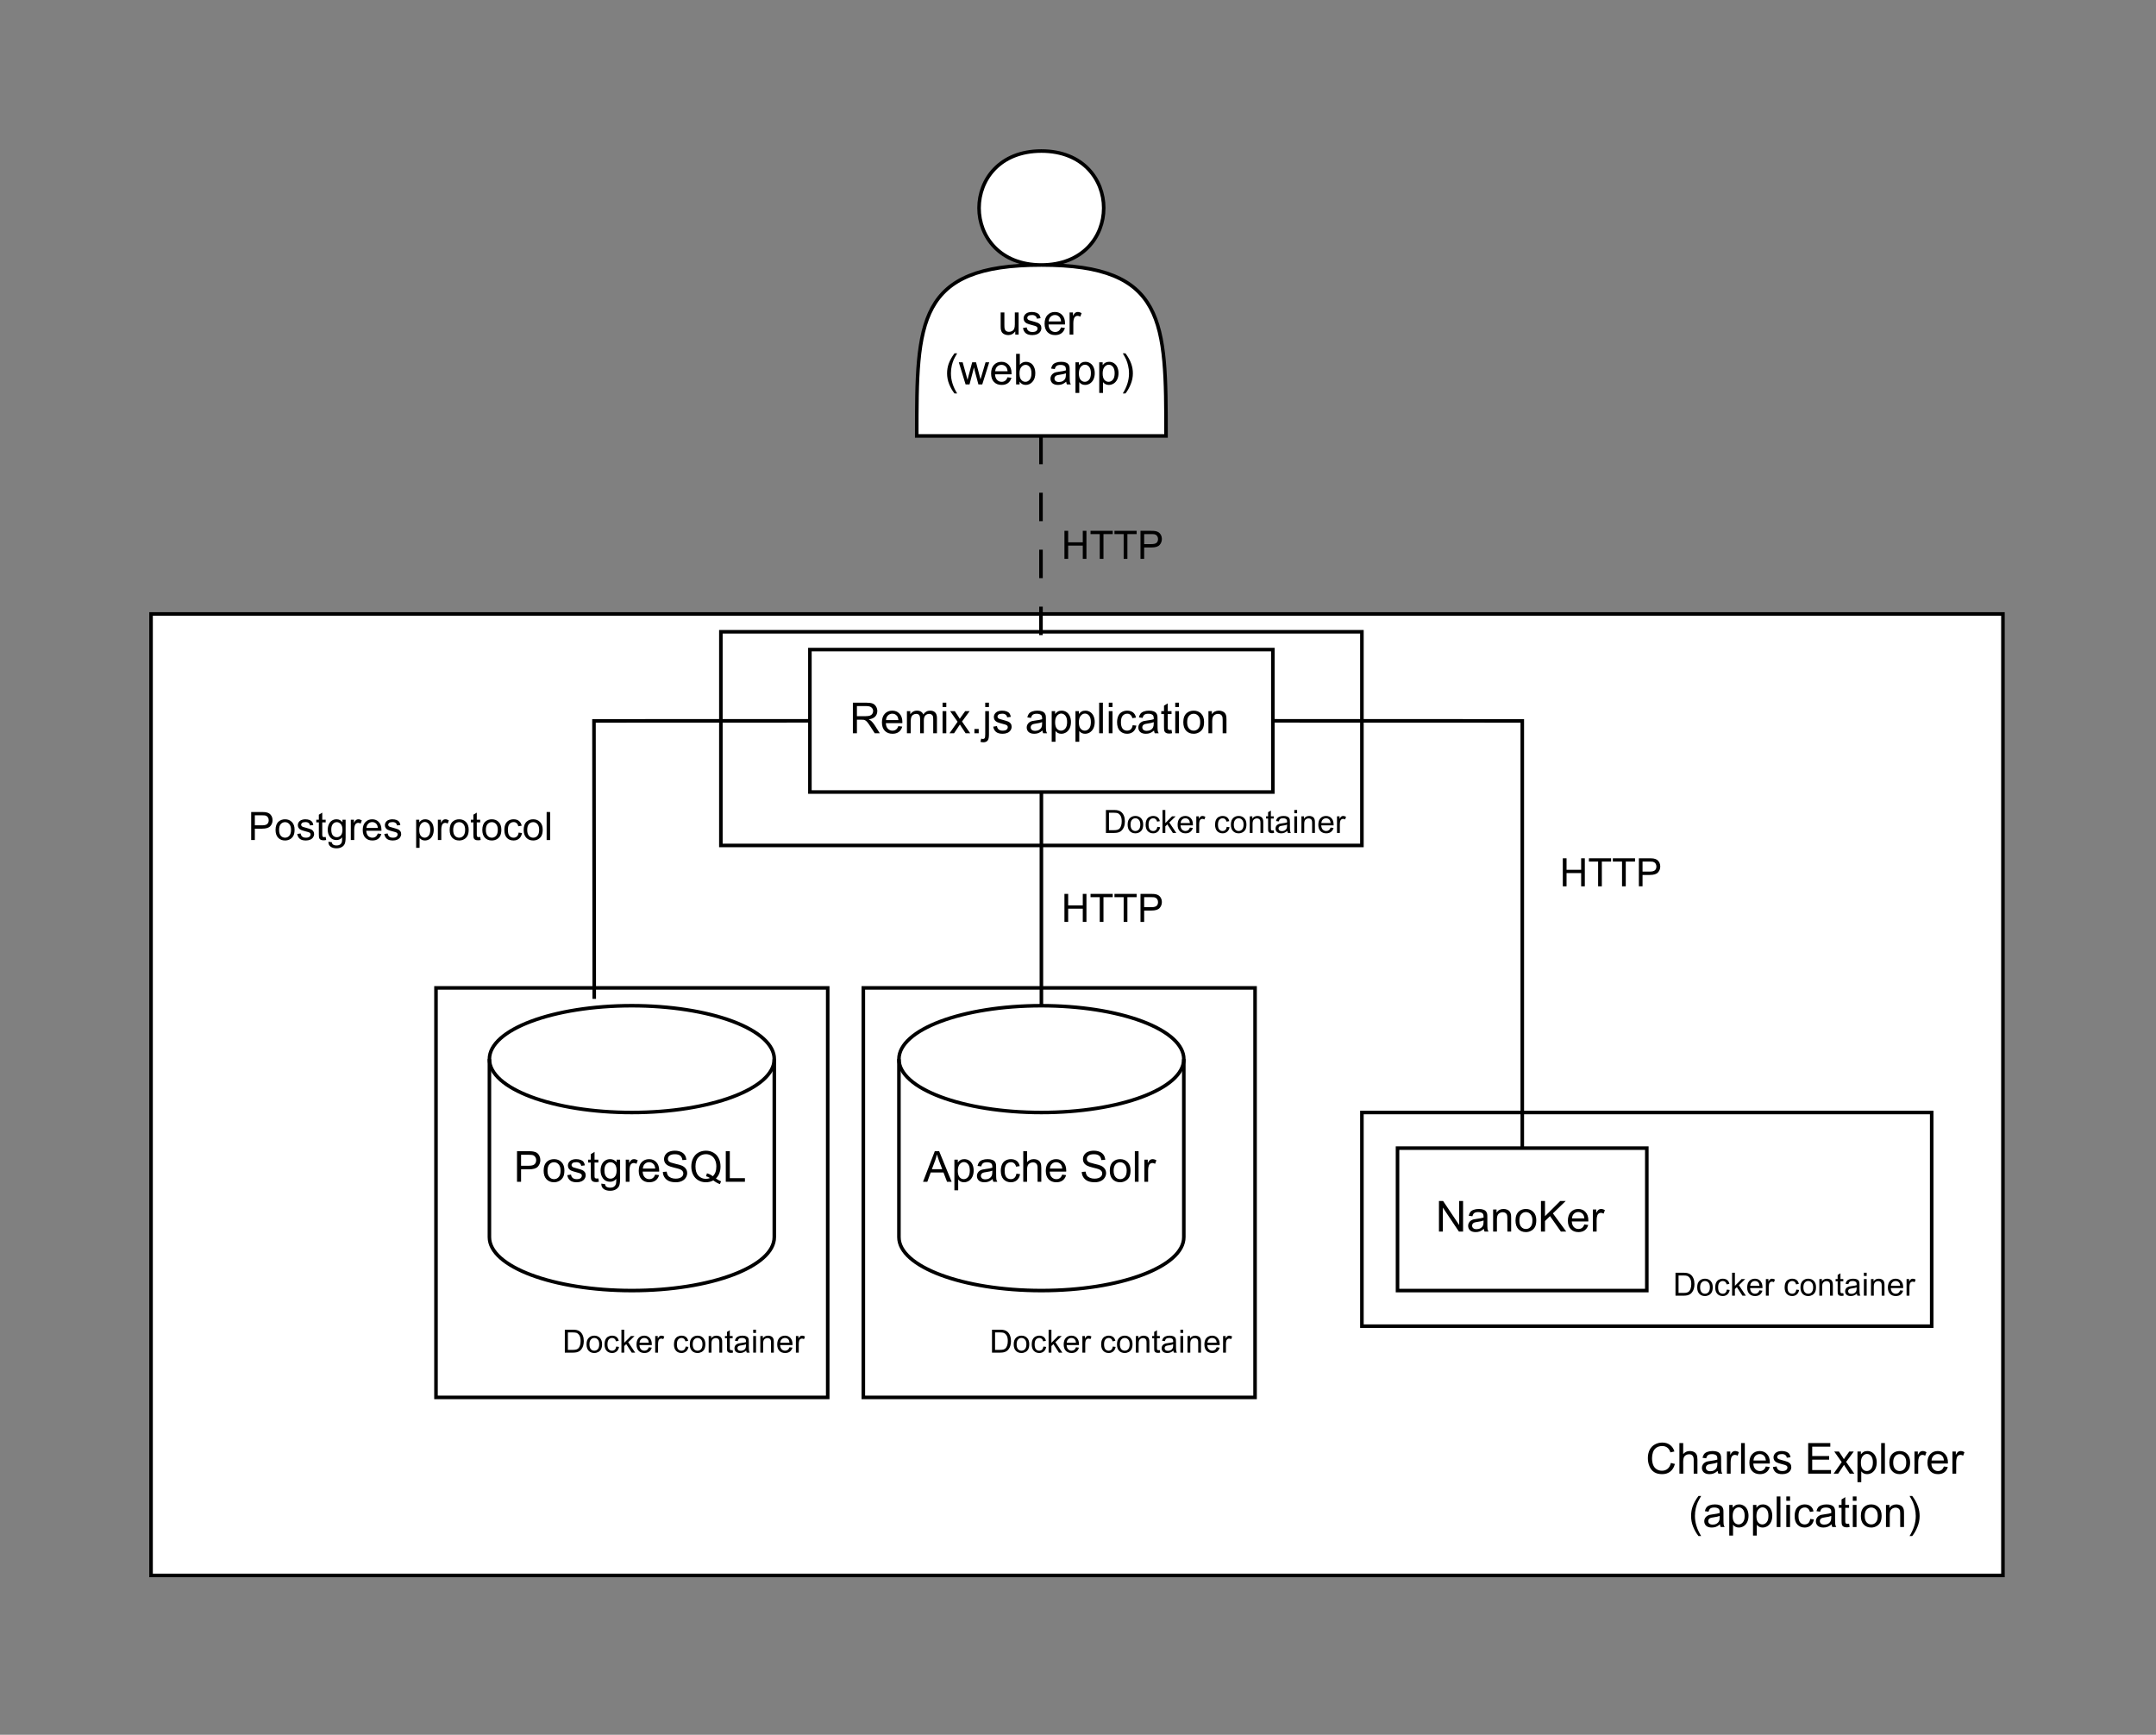 <?xml version="1.0" encoding="UTF-8" standalone="no"?>
<svg 
   width="541.92pt"
   height="436.08pt"
   viewBox="0 0 541.92 436.08"
   version="1.1"
   id="svg610"
   xmlns:xlink="http://www.w3.org/1999/xlink"
   xmlns="http://www.w3.org/2000/svg"
   xmlns:svg="http://www.w3.org/2000/svg" content="%3Cmxfile%20host%3D%22app.diagrams.net%22%20modified%3D%222023-09-12T21%3A15%3A23.977Z%22%20agent%3D%225.0%20(X11)%22%20etag%3D%22WYo734RXHHO0DWsy26LB%22%20version%3D%2221.0.8%22%20type%3D%22device%22%3E%3Cdiagram%20name%3D%22Page-1%22%20id%3D%22GoRlKDR9HJ6z3YImEMyY%22%3E7Vpbc5s4FP41nmkfkgEEGB5jJ9nu1LvrxpnZy5sMMqjBiMpyjPfXrwTijm2yNbbTug8pOuj6ne%2FoO0IegPEy%2FoXCyP%2BNuCgYaIobD8D9QNNsy%2BZ%2FhWGbGnRbTw0exW5qUgvDDP%2BLpFGR1jV20apSkRESMBxVjQ4JQ%2BSwig1SSjbVagsSVEeNoCdHVArDzIEBalT7E7vMT62WNizsnxD2%2FGxk1ZQLXsKssux45UOXbEom8DAAY0oIS5%2BW8RgFArsMl7Td4463%2BcQoClmXBvHk2xd9%2BbR4DrfGP0Y8fPr8%2BOtNNrlXGKzliuVs2TaDgJJ16CLRizIAo42PGZpF0BFvN9zn3OazZcBLKn%2BU3SHKULxzomq%2BfE4bRJaI0S2vkjWw5aQkZXIEN4UDjMzml8DXhtIIpdO9vO8CF%2F4goXkLTNblwZSvVsIENKMBk6q2wKSqRl8w2S0wmQEfd%2BTiVzFigL0weWF%2BWwvij2gyr7xYgTQzLkjIblbJ1nDHK9hRnNQs2pie%2BP%2BeOC%2BIpnsBgzgUz%2Bngc%2Fo9%2FWa9cEiSVWTWmv%2B5J1nVyStGyQsak4BQbglJiMSgOAhqpgwVh3ueTxqMBC8w34Pu5Isldl0xTCurqrwTa5K7qH0kntXCUVeb4agqLTwDvUWjeXnRCOzLi0b9AmEy6nt7C0xWC0xmb2TSLg8lA9TIZLaEnHlKlNQmKMjliZIsEsp84pEQBg%2BFtbYzFXUmhEQSrK%2BIsa3cr%2BCakSqUKMbsL9H81pClv0tv7mPZc1LYZoXQvRN5X7G9cssjFstN3rtw5SdzUmVhChnfdcU2y0VesXIPivXt9x%2BHg6ypg%2FbhltZjkHqI7akH2vlAUQAZfq3O4%2FjObdtPS7KdCt6n5%2BfpLilsVC4r75tUVKA%2BgXN%2BiKgwobtEUsQVHc6T%2FoS%2FI4JDliBmjAbGPbcEovsRdF68hKA1Md4ZvvKEIbselA4MBS32xM7OYFdutezM0NndsrOpWFtJqWvRTxaLFWddnR75FL6DMV0I050Dx2y6XhV538HKHzZoLgCLoo%2F%2Fm7H8XBcl25fDBI9OIA%2B6YlTkwW6qw7BFHKzeJLQLG6ZkxTyKZl8m%2FW8imUucbYC5AlFw2C3zVKsm89yQbxB%2FrBnvBmVJfSpWqnGk7Nqq%2BhKApjPb8qHenGmfVehLMl%2BI%2Fi6h58tNswNgWplBtLxRbhWe%2FEpL0TopVZpPEcUcNqEonZKHI2YGoGNmsEM8TpQZqOdkg%2FomNlyc58yzes54Pwl7HsdGOYqVHySAjXPSADSk%2BQktcXz7dZWmPQHPoRkmYYMsJ%2F8wMKzqoNaigypoEUK9LyE0umQ1dxwTH%2FFqMxJ0Tzt%2FhsRGV2rfMM6d2DQPub%2FDkHwWp4Vzf%2B7Ra1ANuyX0vVFfHXbh%2FvWDwOEPAgdixOSZaumfVqWBKt6qCtB1SxsaltmXt9sut67ePrq3TWWvt5UTebt5RyeP5iIliChhxCHBT%2BUYbW8YckU6iWO05ke1sQ9pkPjlIY44Gsnt5odS2vax4afLuIU8giiatfxBN1oSwrYLtf6uHQ9khNfb7Xd4u63rtWg39SbNTnu7fSD5utLsPdJMre1mZ%2F8RRdbxlWY%2FEM3MelJp97eb8WLx48X0YrH4BSh4%2BA8%3D%3C%2Fdiagram%3E%3C%2Fmxfile%3E">
  <rect x="0" y="0" width="541.92" height="436.08" fill="#808080" stroke="none"/>
  <defs
     id="defs178">
    <g
       id="g176">
      <g
         id="glyph-0-0">
        <path
           d="M 1 0 L 1 -5.031 L 5.031 -5.031 L 5.031 0 Z M 1.125 -0.125 L 4.906 -0.125 L 4.906 -4.906 L 1.125 -4.906 Z M 1.125 -0.125 "
           id="path2" />
      </g>
      <g
         id="glyph-0-1">
        <path
           d="M 0.625 0 L 0.625 -5.766 L 2.609 -5.766 C 3.055 -5.766 3.395 -5.734 3.625 -5.672 C 3.957 -5.598 4.238 -5.461 4.469 -5.266 C 4.781 -5.004 5.008 -4.676 5.156 -4.281 C 5.312 -3.883 5.391 -3.426 5.391 -2.906 C 5.391 -2.469 5.336 -2.078 5.234 -1.734 C 5.129 -1.398 4.992 -1.125 4.828 -0.906 C 4.672 -0.688 4.5 -0.516 4.312 -0.391 C 4.125 -0.266 3.895 -0.164 3.625 -0.094 C 3.352 -0.031 3.047 0 2.703 0 Z M 1.391 -0.688 L 2.609 -0.688 C 2.992 -0.688 3.289 -0.719 3.5 -0.781 C 3.719 -0.852 3.895 -0.953 4.031 -1.078 C 4.207 -1.266 4.344 -1.508 4.438 -1.812 C 4.539 -2.113 4.594 -2.484 4.594 -2.922 C 4.594 -3.523 4.492 -3.988 4.297 -4.312 C 4.098 -4.633 3.859 -4.852 3.578 -4.969 C 3.367 -5.039 3.039 -5.078 2.594 -5.078 L 1.391 -5.078 Z M 1.391 -0.688 "
           id="path5" />
      </g>
      <g
         id="glyph-0-2">
        <path
           d="M 0.266 -2.094 C 0.266 -2.863 0.477 -3.43 0.906 -3.797 C 1.27 -4.109 1.707 -4.266 2.219 -4.266 C 2.789 -4.266 3.258 -4.078 3.625 -3.703 C 3.988 -3.328 4.172 -2.805 4.172 -2.141 C 4.172 -1.609 4.086 -1.188 3.922 -0.875 C 3.766 -0.57 3.531 -0.332 3.219 -0.156 C 2.914 0.008 2.582 0.094 2.219 0.094 C 1.633 0.094 1.16 -0.094 0.797 -0.469 C 0.441 -0.844 0.266 -1.383 0.266 -2.094 Z M 1 -2.094 C 1 -1.551 1.113 -1.145 1.344 -0.875 C 1.57 -0.613 1.863 -0.484 2.219 -0.484 C 2.57 -0.484 2.863 -0.613 3.094 -0.875 C 3.332 -1.145 3.453 -1.555 3.453 -2.109 C 3.453 -2.629 3.332 -3.02 3.094 -3.281 C 2.863 -3.551 2.57 -3.688 2.219 -3.688 C 1.863 -3.688 1.57 -3.551 1.344 -3.281 C 1.113 -3.02 1 -2.625 1 -2.094 Z M 1 -2.094 "
           id="path8" />
      </g>
      <g
         id="glyph-0-3">
        <path
           d="M 3.25 -1.531 L 3.953 -1.438 C 3.867 -0.957 3.672 -0.582 3.359 -0.312 C 3.047 -0.039 2.664 0.094 2.219 0.094 C 1.645 0.094 1.18 -0.094 0.828 -0.469 C 0.484 -0.844 0.312 -1.379 0.312 -2.078 C 0.312 -2.523 0.383 -2.914 0.531 -3.25 C 0.688 -3.594 0.914 -3.848 1.219 -4.016 C 1.52 -4.18 1.852 -4.266 2.219 -4.266 C 2.664 -4.266 3.035 -4.148 3.328 -3.922 C 3.617 -3.691 3.801 -3.367 3.875 -2.953 L 3.188 -2.844 C 3.125 -3.125 3.008 -3.332 2.844 -3.469 C 2.676 -3.613 2.477 -3.688 2.25 -3.688 C 1.883 -3.688 1.594 -3.555 1.375 -3.297 C 1.156 -3.047 1.047 -2.645 1.047 -2.094 C 1.047 -1.531 1.148 -1.117 1.359 -0.859 C 1.578 -0.609 1.859 -0.484 2.203 -0.484 C 2.484 -0.484 2.711 -0.566 2.891 -0.734 C 3.078 -0.91 3.195 -1.176 3.25 -1.531 Z M 3.25 -1.531 "
           id="path11" />
      </g>
      <g
         id="glyph-0-4">
        <path
           d="M 0.531 0 L 0.531 -5.766 L 1.234 -5.766 L 1.234 -2.469 L 2.922 -4.172 L 3.828 -4.172 L 2.234 -2.625 L 3.984 0 L 3.125 0 L 1.734 -2.141 L 1.234 -1.656 L 1.234 0 Z M 0.531 0 "
           id="path14" />
      </g>
      <g
         id="glyph-0-5">
        <path
           d="M 3.391 -1.344 L 4.125 -1.25 C 4 -0.82 3.781 -0.488 3.469 -0.25 C 3.164 -0.02 2.77 0.094 2.281 0.094 C 1.676 0.094 1.191 -0.094 0.828 -0.469 C 0.473 -0.844 0.297 -1.367 0.297 -2.047 C 0.297 -2.754 0.473 -3.301 0.828 -3.688 C 1.191 -4.07 1.664 -4.266 2.25 -4.266 C 2.801 -4.266 3.254 -4.07 3.609 -3.688 C 3.961 -3.312 4.141 -2.781 4.141 -2.094 C 4.141 -2.051 4.141 -1.988 4.141 -1.906 L 1.031 -1.906 C 1.051 -1.445 1.176 -1.094 1.406 -0.844 C 1.645 -0.602 1.938 -0.484 2.281 -0.484 C 2.539 -0.484 2.758 -0.551 2.938 -0.688 C 3.125 -0.82 3.273 -1.039 3.391 -1.344 Z M 1.062 -2.484 L 3.391 -2.484 C 3.359 -2.836 3.27 -3.102 3.125 -3.281 C 2.906 -3.551 2.613 -3.688 2.25 -3.688 C 1.926 -3.688 1.648 -3.578 1.422 -3.359 C 1.203 -3.141 1.082 -2.848 1.062 -2.484 Z M 1.062 -2.484 "
           id="path17" />
      </g>
      <g
         id="glyph-0-6">
        <path
           d="M 0.516 0 L 0.516 -4.172 L 1.156 -4.172 L 1.156 -3.547 C 1.32 -3.836 1.473 -4.031 1.609 -4.125 C 1.742 -4.219 1.895 -4.266 2.062 -4.266 C 2.301 -4.266 2.547 -4.191 2.797 -4.047 L 2.547 -3.391 C 2.367 -3.484 2.195 -3.531 2.031 -3.531 C 1.875 -3.531 1.734 -3.484 1.609 -3.391 C 1.484 -3.297 1.395 -3.172 1.344 -3.016 C 1.27 -2.754 1.234 -2.477 1.234 -2.188 L 1.234 0 Z M 0.516 0 "
           id="path20" />
      </g>
      <g
         id="glyph-0-7" />
      <g
         id="glyph-0-8">
        <path
           d="M 0.531 0 L 0.531 -4.172 L 1.172 -4.172 L 1.172 -3.578 C 1.473 -4.035 1.914 -4.266 2.5 -4.266 C 2.75 -4.266 2.977 -4.219 3.188 -4.125 C 3.395 -4.039 3.551 -3.926 3.656 -3.781 C 3.758 -3.633 3.832 -3.457 3.875 -3.25 C 3.906 -3.125 3.922 -2.895 3.922 -2.562 L 3.922 0 L 3.219 0 L 3.219 -2.531 C 3.219 -2.82 3.188 -3.039 3.125 -3.188 C 3.07 -3.332 2.973 -3.445 2.828 -3.531 C 2.691 -3.613 2.531 -3.656 2.344 -3.656 C 2.039 -3.656 1.781 -3.555 1.562 -3.359 C 1.344 -3.172 1.234 -2.812 1.234 -2.281 L 1.234 0 Z M 0.531 0 "
           id="path24" />
      </g>
      <g
         id="glyph-0-9">
        <path
           d="M 2.078 -0.625 L 2.172 -0.016 C 1.973 0.035 1.797 0.062 1.641 0.062 C 1.379 0.062 1.176 0.02 1.031 -0.062 C 0.895 -0.145 0.797 -0.25 0.734 -0.375 C 0.68 -0.508 0.656 -0.789 0.656 -1.219 L 0.656 -3.625 L 0.141 -3.625 L 0.141 -4.172 L 0.656 -4.172 L 0.656 -5.203 L 1.359 -5.625 L 1.359 -4.172 L 2.078 -4.172 L 2.078 -3.625 L 1.359 -3.625 L 1.359 -1.188 C 1.359 -0.977 1.367 -0.844 1.391 -0.781 C 1.422 -0.727 1.461 -0.688 1.516 -0.656 C 1.578 -0.625 1.66 -0.609 1.766 -0.609 C 1.836 -0.609 1.941 -0.613 2.078 -0.625 Z M 2.078 -0.625 "
           id="path27" />
      </g>
      <g
         id="glyph-0-10">
        <path
           d="M 3.25 -0.516 C 2.988 -0.297 2.738 -0.141 2.5 -0.047 C 2.258 0.047 2 0.094 1.719 0.094 C 1.258 0.094 0.906 -0.016 0.656 -0.234 C 0.414 -0.461 0.297 -0.75 0.297 -1.094 C 0.297 -1.301 0.336 -1.488 0.422 -1.656 C 0.516 -1.82 0.633 -1.957 0.781 -2.062 C 0.938 -2.164 1.109 -2.242 1.297 -2.297 C 1.441 -2.336 1.656 -2.375 1.938 -2.406 C 2.508 -2.469 2.926 -2.547 3.188 -2.641 C 3.195 -2.742 3.203 -2.805 3.203 -2.828 C 3.203 -3.117 3.133 -3.32 3 -3.438 C 2.82 -3.602 2.551 -3.688 2.188 -3.688 C 1.852 -3.688 1.609 -3.625 1.453 -3.5 C 1.297 -3.383 1.18 -3.18 1.109 -2.891 L 0.406 -2.984 C 0.469 -3.273 0.57 -3.508 0.719 -3.688 C 0.863 -3.875 1.07 -4.016 1.344 -4.109 C 1.613 -4.211 1.93 -4.266 2.297 -4.266 C 2.648 -4.266 2.938 -4.223 3.156 -4.141 C 3.383 -4.055 3.551 -3.953 3.656 -3.828 C 3.758 -3.703 3.832 -3.539 3.875 -3.344 C 3.895 -3.219 3.906 -3 3.906 -2.688 L 3.906 -1.75 C 3.906 -1.094 3.922 -0.676 3.953 -0.5 C 3.984 -0.32 4.047 -0.156 4.141 0 L 3.391 0 C 3.316 -0.145 3.27 -0.316 3.25 -0.516 Z M 3.188 -2.094 C 2.938 -1.988 2.555 -1.898 2.047 -1.828 C 1.754 -1.785 1.547 -1.738 1.422 -1.688 C 1.297 -1.633 1.203 -1.555 1.141 -1.453 C 1.078 -1.348 1.047 -1.238 1.047 -1.125 C 1.047 -0.938 1.113 -0.773 1.25 -0.641 C 1.395 -0.516 1.609 -0.453 1.891 -0.453 C 2.16 -0.453 2.398 -0.508 2.609 -0.625 C 2.828 -0.75 2.984 -0.914 3.078 -1.125 C 3.148 -1.289 3.188 -1.523 3.188 -1.828 Z M 3.188 -2.094 "
           id="path30" />
      </g>
      <g
         id="glyph-0-11">
        <path
           d="M 0.531 -4.953 L 0.531 -5.766 L 1.234 -5.766 L 1.234 -4.953 Z M 0.531 0 L 0.531 -4.172 L 1.234 -4.172 L 1.234 0 Z M 0.531 0 "
           id="path33" />
      </g>
      <g
         id="glyph-1-0">
        <path
           d="M 1.234 0 L 1.234 -6.156 L 6.156 -6.156 L 6.156 0 Z M 1.391 -0.156 L 6 -0.156 L 6 -6 L 1.391 -6 Z M 1.391 -0.156 "
           id="path36" />
      </g>
      <g
         id="glyph-1-1">
        <path
           d="M 0.781 0 L 0.781 -7.047 L 1.719 -7.047 L 1.719 -4.156 L 5.391 -4.156 L 5.391 -7.047 L 6.312 -7.047 L 6.312 0 L 5.391 0 L 5.391 -3.328 L 1.719 -3.328 L 1.719 0 Z M 0.781 0 "
           id="path39" />
      </g>
      <g
         id="glyph-1-2">
        <path
           d="M 2.547 0 L 2.547 -6.219 L 0.234 -6.219 L 0.234 -7.047 L 5.812 -7.047 L 5.812 -6.219 L 3.484 -6.219 L 3.484 0 Z M 2.547 0 "
           id="path42" />
      </g>
      <g
         id="glyph-1-3">
        <path
           d="M 0.766 0 L 0.766 -7.047 L 3.422 -7.047 C 3.891 -7.047 4.242 -7.023 4.484 -6.984 C 4.836 -6.922 5.129 -6.805 5.359 -6.641 C 5.586 -6.484 5.773 -6.258 5.922 -5.969 C 6.066 -5.676 6.141 -5.359 6.141 -5.016 C 6.141 -4.41 5.945 -3.898 5.562 -3.484 C 5.188 -3.066 4.5 -2.859 3.5 -2.859 L 1.688 -2.859 L 1.688 0 Z M 1.688 -3.703 L 3.516 -3.703 C 4.117 -3.703 4.547 -3.812 4.797 -4.031 C 5.047 -4.258 5.172 -4.578 5.172 -4.984 C 5.172 -5.273 5.098 -5.523 4.953 -5.734 C 4.805 -5.941 4.609 -6.082 4.359 -6.156 C 4.203 -6.195 3.914 -6.219 3.5 -6.219 L 1.688 -6.219 Z M 1.688 -3.703 "
           id="path45" />
      </g>
      <g
         id="glyph-1-4">
        <path
           d="M 0.328 -2.547 C 0.328 -3.492 0.586 -4.195 1.109 -4.656 C 1.555 -5.031 2.094 -5.219 2.719 -5.219 C 3.414 -5.219 3.988 -4.988 4.438 -4.531 C 4.883 -4.07 5.109 -3.438 5.109 -2.625 C 5.109 -1.969 5.008 -1.453 4.812 -1.078 C 4.613 -0.703 4.328 -0.41 3.953 -0.203 C 3.578 0.004 3.164 0.109 2.719 0.109 C 2.008 0.109 1.43 -0.117 0.984 -0.578 C 0.547 -1.035 0.328 -1.691 0.328 -2.547 Z M 1.219 -2.547 C 1.219 -1.898 1.359 -1.41 1.641 -1.078 C 1.93 -0.754 2.289 -0.594 2.719 -0.594 C 3.145 -0.594 3.5 -0.754 3.781 -1.078 C 4.07 -1.41 4.219 -1.91 4.219 -2.578 C 4.219 -3.211 4.07 -3.691 3.781 -4.016 C 3.5 -4.336 3.145 -4.5 2.719 -4.5 C 2.289 -4.5 1.93 -4.336 1.641 -4.016 C 1.359 -3.691 1.219 -3.203 1.219 -2.547 Z M 1.219 -2.547 "
           id="path48" />
      </g>
      <g
         id="glyph-1-5">
        <path
           d="M 0.297 -1.531 L 1.156 -1.656 C 1.207 -1.312 1.344 -1.047 1.562 -0.859 C 1.781 -0.68 2.086 -0.594 2.484 -0.594 C 2.879 -0.594 3.172 -0.672 3.359 -0.828 C 3.555 -0.992 3.656 -1.188 3.656 -1.406 C 3.656 -1.602 3.566 -1.758 3.391 -1.875 C 3.273 -1.945 2.984 -2.039 2.516 -2.156 C 1.879 -2.32 1.438 -2.461 1.188 -2.578 C 0.945 -2.691 0.766 -2.852 0.641 -3.062 C 0.516 -3.27 0.453 -3.5 0.453 -3.75 C 0.453 -3.977 0.504 -4.188 0.609 -4.375 C 0.711 -4.57 0.852 -4.734 1.031 -4.859 C 1.164 -4.961 1.348 -5.047 1.578 -5.109 C 1.805 -5.18 2.055 -5.219 2.328 -5.219 C 2.723 -5.219 3.07 -5.16 3.375 -5.047 C 3.676 -4.93 3.898 -4.773 4.047 -4.578 C 4.191 -4.379 4.289 -4.113 4.344 -3.781 L 3.5 -3.672 C 3.469 -3.93 3.359 -4.133 3.172 -4.281 C 2.984 -4.438 2.723 -4.516 2.391 -4.516 C 1.992 -4.516 1.707 -4.445 1.531 -4.312 C 1.363 -4.176 1.281 -4.02 1.281 -3.844 C 1.281 -3.738 1.316 -3.641 1.391 -3.547 C 1.461 -3.453 1.57 -3.375 1.719 -3.312 C 1.801 -3.281 2.055 -3.207 2.484 -3.094 C 3.098 -2.926 3.523 -2.789 3.766 -2.688 C 4.004 -2.582 4.191 -2.43 4.328 -2.234 C 4.473 -2.035 4.547 -1.789 4.547 -1.5 C 4.547 -1.207 4.457 -0.93 4.281 -0.672 C 4.113 -0.422 3.867 -0.227 3.547 -0.094 C 3.234 0.039 2.879 0.109 2.484 0.109 C 1.816 0.109 1.312 -0.023 0.969 -0.297 C 0.625 -0.578 0.398 -0.988 0.297 -1.531 Z M 0.297 -1.531 "
           id="path51" />
      </g>
      <g
         id="glyph-1-6">
        <path
           d="M 2.531 -0.781 L 2.656 -0.016 C 2.414 0.035 2.203 0.062 2.016 0.062 C 1.691 0.062 1.441 0.016 1.266 -0.078 C 1.098 -0.18 0.977 -0.312 0.906 -0.469 C 0.844 -0.633 0.812 -0.977 0.812 -1.5 L 0.812 -4.438 L 0.172 -4.438 L 0.172 -5.109 L 0.812 -5.109 L 0.812 -6.375 L 1.672 -6.891 L 1.672 -5.109 L 2.531 -5.109 L 2.531 -4.438 L 1.672 -4.438 L 1.672 -1.453 C 1.672 -1.203 1.688 -1.039 1.719 -0.969 C 1.75 -0.895 1.797 -0.836 1.859 -0.797 C 1.93 -0.754 2.031 -0.734 2.156 -0.734 C 2.25 -0.734 2.375 -0.75 2.531 -0.781 Z M 2.531 -0.781 "
           id="path54" />
      </g>
      <g
         id="glyph-1-7">
        <path
           d="M 0.484 0.422 L 1.328 0.547 C 1.367 0.805 1.469 0.992 1.625 1.109 C 1.844 1.273 2.133 1.359 2.5 1.359 C 2.906 1.359 3.219 1.273 3.438 1.109 C 3.656 0.953 3.801 0.727 3.875 0.438 C 3.914 0.258 3.938 -0.109 3.938 -0.672 C 3.562 -0.223 3.086 0 2.516 0 C 1.816 0 1.273 -0.25 0.891 -0.75 C 0.504 -1.258 0.312 -1.867 0.312 -2.578 C 0.312 -3.066 0.398 -3.516 0.578 -3.922 C 0.754 -4.336 1.008 -4.656 1.344 -4.875 C 1.676 -5.102 2.07 -5.219 2.531 -5.219 C 3.133 -5.219 3.629 -4.973 4.016 -4.484 L 4.016 -5.109 L 4.812 -5.109 L 4.812 -0.688 C 4.812 0.102 4.727 0.664 4.562 1 C 4.406 1.332 4.148 1.594 3.797 1.781 C 3.453 1.977 3.023 2.078 2.516 2.078 C 1.898 2.078 1.406 1.938 1.031 1.656 C 0.656 1.383 0.473 0.973 0.484 0.422 Z M 1.203 -2.641 C 1.203 -1.973 1.332 -1.484 1.594 -1.172 C 1.863 -0.867 2.203 -0.719 2.609 -0.719 C 3.004 -0.719 3.336 -0.867 3.609 -1.172 C 3.879 -1.484 4.016 -1.961 4.016 -2.609 C 4.016 -3.234 3.875 -3.703 3.594 -4.016 C 3.312 -4.336 2.977 -4.5 2.594 -4.5 C 2.207 -4.5 1.879 -4.344 1.609 -4.031 C 1.336 -3.719 1.203 -3.254 1.203 -2.641 Z M 1.203 -2.641 "
           id="path57" />
      </g>
      <g
         id="glyph-1-8">
        <path
           d="M 0.641 0 L 0.641 -5.109 L 1.422 -5.109 L 1.422 -4.328 C 1.617 -4.691 1.801 -4.93 1.969 -5.047 C 2.133 -5.16 2.316 -5.219 2.516 -5.219 C 2.805 -5.219 3.102 -5.125 3.406 -4.938 L 3.109 -4.141 C 2.898 -4.266 2.691 -4.328 2.484 -4.328 C 2.297 -4.328 2.125 -4.27 1.969 -4.156 C 1.82 -4.039 1.719 -3.883 1.656 -3.688 C 1.551 -3.375 1.5 -3.035 1.5 -2.672 L 1.5 0 Z M 0.641 0 "
           id="path60" />
      </g>
      <g
         id="glyph-1-9">
        <path
           d="M 4.141 -1.641 L 5.031 -1.531 C 4.895 -1.008 4.633 -0.602 4.25 -0.312 C 3.875 -0.031 3.391 0.109 2.797 0.109 C 2.047 0.109 1.453 -0.117 1.016 -0.578 C 0.578 -1.035 0.359 -1.68 0.359 -2.516 C 0.359 -3.367 0.578 -4.031 1.016 -4.5 C 1.461 -4.977 2.039 -5.219 2.75 -5.219 C 3.426 -5.219 3.977 -4.984 4.406 -4.516 C 4.844 -4.055 5.062 -3.406 5.062 -2.562 C 5.062 -2.508 5.062 -2.43 5.062 -2.328 L 1.25 -2.328 C 1.281 -1.766 1.438 -1.332 1.719 -1.031 C 2.008 -0.738 2.367 -0.594 2.797 -0.594 C 3.109 -0.594 3.379 -0.676 3.609 -0.844 C 3.836 -1.008 4.016 -1.273 4.141 -1.641 Z M 1.297 -3.047 L 4.156 -3.047 C 4.113 -3.473 4.004 -3.797 3.828 -4.016 C 3.547 -4.348 3.188 -4.516 2.75 -4.516 C 2.352 -4.516 2.02 -4.379 1.75 -4.109 C 1.477 -3.836 1.328 -3.484 1.297 -3.047 Z M 1.297 -3.047 "
           id="path63" />
      </g>
      <g
         id="glyph-1-10" />
      <g
         id="glyph-1-11">
        <path
           d="M 0.656 1.953 L 0.656 -5.109 L 1.438 -5.109 L 1.438 -4.438 C 1.625 -4.695 1.832 -4.891 2.062 -5.016 C 2.301 -5.148 2.586 -5.219 2.922 -5.219 C 3.359 -5.219 3.742 -5.102 4.078 -4.875 C 4.41 -4.656 4.66 -4.344 4.828 -3.938 C 4.992 -3.531 5.078 -3.082 5.078 -2.594 C 5.078 -2.07 4.984 -1.598 4.797 -1.172 C 4.609 -0.754 4.336 -0.438 3.984 -0.219 C 3.629 0 3.254 0.109 2.859 0.109 C 2.566 0.109 2.305 0.051 2.078 -0.062 C 1.848 -0.188 1.66 -0.344 1.516 -0.531 L 1.516 1.953 Z M 1.438 -2.516 C 1.438 -1.859 1.566 -1.375 1.828 -1.062 C 2.098 -0.75 2.422 -0.594 2.797 -0.594 C 3.18 -0.594 3.508 -0.754 3.781 -1.078 C 4.062 -1.41 4.203 -1.914 4.203 -2.594 C 4.203 -3.25 4.066 -3.738 3.797 -4.062 C 3.523 -4.383 3.203 -4.547 2.828 -4.547 C 2.461 -4.547 2.141 -4.375 1.859 -4.031 C 1.578 -3.688 1.438 -3.18 1.438 -2.516 Z M 1.438 -2.516 "
           id="path67" />
      </g>
      <g
         id="glyph-1-12">
        <path
           d="M 3.984 -1.875 L 4.828 -1.766 C 4.734 -1.172 4.492 -0.707 4.109 -0.375 C 3.734 -0.051 3.266 0.109 2.703 0.109 C 2.004 0.109 1.441 -0.113 1.016 -0.562 C 0.598 -1.02 0.391 -1.676 0.391 -2.531 C 0.391 -3.082 0.477 -3.562 0.656 -3.969 C 0.844 -4.383 1.117 -4.695 1.484 -4.906 C 1.859 -5.113 2.266 -5.219 2.703 -5.219 C 3.266 -5.219 3.719 -5.078 4.062 -4.797 C 4.414 -4.516 4.645 -4.117 4.75 -3.609 L 3.906 -3.469 C 3.82 -3.812 3.676 -4.07 3.469 -4.25 C 3.27 -4.426 3.031 -4.516 2.75 -4.516 C 2.312 -4.516 1.957 -4.359 1.688 -4.047 C 1.414 -3.734 1.281 -3.238 1.281 -2.562 C 1.281 -1.875 1.41 -1.375 1.672 -1.062 C 1.93 -0.75 2.273 -0.594 2.703 -0.594 C 3.035 -0.594 3.316 -0.695 3.547 -0.906 C 3.773 -1.113 3.922 -1.438 3.984 -1.875 Z M 3.984 -1.875 "
           id="path70" />
      </g>
      <g
         id="glyph-1-13">
        <path
           d="M 0.625 0 L 0.625 -7.047 L 1.5 -7.047 L 1.5 0 Z M 0.625 0 "
           id="path73" />
      </g>
      <g
         id="glyph-2-0">
        <path
           d="M 1.344 0 L 1.344 -6.703 L 6.703 -6.703 L 6.703 0 Z M 1.516 -0.172 L 6.547 -0.172 L 6.547 -6.547 L 1.516 -6.547 Z M 1.516 -0.172 "
           id="path76" />
      </g>
      <g
         id="glyph-2-1">
        <path
           d="M 4.359 0 L 4.359 -0.812 C 3.922 -0.188 3.332 0.125 2.594 0.125 C 2.258 0.125 1.953 0.062 1.672 -0.062 C 1.391 -0.188 1.176 -0.344 1.031 -0.531 C 0.895 -0.727 0.801 -0.961 0.75 -1.234 C 0.707 -1.422 0.688 -1.719 0.688 -2.125 L 0.688 -5.562 L 1.625 -5.562 L 1.625 -2.484 C 1.625 -1.984 1.645 -1.648 1.688 -1.484 C 1.75 -1.234 1.875 -1.035 2.062 -0.891 C 2.258 -0.754 2.5 -0.688 2.781 -0.688 C 3.062 -0.688 3.328 -0.758 3.578 -0.906 C 3.828 -1.051 4 -1.25 4.094 -1.5 C 4.195 -1.75 4.25 -2.109 4.25 -2.578 L 4.25 -5.562 L 5.203 -5.562 L 5.203 0 Z M 4.359 0 "
           id="path79" />
      </g>
      <g
         id="glyph-2-2">
        <path
           d="M 0.328 -1.656 L 1.266 -1.812 C 1.316 -1.438 1.461 -1.148 1.703 -0.953 C 1.941 -0.754 2.273 -0.656 2.703 -0.656 C 3.141 -0.656 3.461 -0.738 3.672 -0.906 C 3.879 -1.082 3.984 -1.289 3.984 -1.531 C 3.984 -1.75 3.891 -1.914 3.703 -2.031 C 3.578 -2.125 3.254 -2.234 2.734 -2.359 C 2.047 -2.535 1.566 -2.688 1.297 -2.812 C 1.035 -2.938 0.832 -3.109 0.688 -3.328 C 0.551 -3.555 0.484 -3.812 0.484 -4.094 C 0.484 -4.332 0.539 -4.555 0.656 -4.766 C 0.77 -4.984 0.926 -5.16 1.125 -5.297 C 1.27 -5.41 1.469 -5.504 1.719 -5.578 C 1.977 -5.648 2.25 -5.688 2.531 -5.688 C 2.969 -5.688 3.352 -5.625 3.688 -5.5 C 4.02 -5.375 4.266 -5.203 4.422 -4.984 C 4.578 -4.773 4.688 -4.488 4.75 -4.125 L 3.828 -4 C 3.785 -4.289 3.66 -4.516 3.453 -4.672 C 3.254 -4.836 2.973 -4.922 2.609 -4.922 C 2.172 -4.922 1.859 -4.848 1.672 -4.703 C 1.492 -4.555 1.406 -4.391 1.406 -4.203 C 1.406 -4.078 1.441 -3.969 1.516 -3.875 C 1.586 -3.77 1.707 -3.68 1.875 -3.609 C 1.969 -3.578 2.242 -3.5 2.703 -3.375 C 3.367 -3.195 3.832 -3.051 4.094 -2.938 C 4.363 -2.82 4.57 -2.656 4.719 -2.438 C 4.875 -2.227 4.953 -1.961 4.953 -1.641 C 4.953 -1.316 4.859 -1.016 4.672 -0.734 C 4.492 -0.461 4.227 -0.25 3.875 -0.094 C 3.531 0.051 3.141 0.125 2.703 0.125 C 1.984 0.125 1.43 -0.023 1.047 -0.328 C 0.672 -0.629 0.43 -1.07 0.328 -1.656 Z M 0.328 -1.656 "
           id="path82" />
      </g>
      <g
         id="glyph-2-3">
        <path
           d="M 4.516 -1.797 L 5.5 -1.672 C 5.344 -1.098 5.055 -0.656 4.641 -0.344 C 4.223 -0.031 3.691 0.125 3.047 0.125 C 2.234 0.125 1.586 -0.125 1.109 -0.625 C 0.629 -1.125 0.391 -1.828 0.391 -2.734 C 0.391 -3.672 0.629 -4.395 1.109 -4.906 C 1.598 -5.426 2.227 -5.688 3 -5.688 C 3.738 -5.688 4.344 -5.43 4.812 -4.922 C 5.289 -4.422 5.531 -3.711 5.531 -2.797 C 5.531 -2.734 5.523 -2.648 5.516 -2.547 L 1.375 -2.547 C 1.406 -1.93 1.578 -1.461 1.891 -1.141 C 2.203 -0.816 2.586 -0.656 3.047 -0.656 C 3.391 -0.656 3.68 -0.742 3.922 -0.922 C 4.172 -1.098 4.367 -1.391 4.516 -1.797 Z M 1.422 -3.312 L 4.531 -3.312 C 4.488 -3.781 4.367 -4.133 4.172 -4.375 C 3.867 -4.738 3.477 -4.922 3 -4.922 C 2.57 -4.922 2.207 -4.773 1.906 -4.484 C 1.613 -4.191 1.453 -3.801 1.422 -3.312 Z M 1.422 -3.312 "
           id="path85" />
      </g>
      <g
         id="glyph-2-4">
        <path
           d="M 0.703 0 L 0.703 -5.562 L 1.547 -5.562 L 1.547 -4.719 C 1.766 -5.113 1.961 -5.375 2.141 -5.5 C 2.328 -5.625 2.531 -5.688 2.75 -5.688 C 3.07 -5.688 3.395 -5.586 3.719 -5.391 L 3.391 -4.516 C 3.16 -4.648 2.93 -4.719 2.703 -4.719 C 2.492 -4.719 2.305 -4.656 2.141 -4.531 C 1.984 -4.406 1.867 -4.234 1.797 -4.016 C 1.691 -3.68 1.641 -3.316 1.641 -2.922 L 1.641 0 Z M 0.703 0 "
           id="path88" />
      </g>
      <g
         id="glyph-2-5">
        <path
           d="M 2.516 2.266 C 1.992 1.609 1.551 0.836 1.188 -0.047 C 0.832 -0.93 0.656 -1.844 0.656 -2.781 C 0.656 -3.613 0.785 -4.41 1.047 -5.172 C 1.367 -6.055 1.859 -6.938 2.516 -7.812 L 3.188 -7.812 C 2.758 -7.082 2.477 -6.566 2.344 -6.266 C 2.133 -5.773 1.969 -5.27 1.844 -4.75 C 1.695 -4.094 1.625 -3.438 1.625 -2.781 C 1.625 -1.094 2.145 0.586 3.188 2.266 Z M 2.516 2.266 "
           id="path91" />
      </g>
      <g
         id="glyph-2-6">
        <path
           d="M 1.734 0 L 0.031 -5.562 L 1 -5.562 L 1.891 -2.359 L 2.219 -1.156 C 2.238 -1.219 2.336 -1.602 2.516 -2.312 L 3.391 -5.562 L 4.359 -5.562 L 5.203 -2.344 L 5.484 -1.281 L 5.797 -2.344 L 6.75 -5.562 L 7.672 -5.562 L 5.922 0 L 4.953 0 L 4.062 -3.328 L 3.844 -4.281 L 2.719 0 Z M 1.734 0 "
           id="path94" />
      </g>
      <g
         id="glyph-2-7">
        <path
           d="M 1.578 0 L 0.703 0 L 0.703 -7.688 L 1.641 -7.688 L 1.641 -4.938 C 2.047 -5.438 2.555 -5.688 3.172 -5.688 C 3.516 -5.688 3.836 -5.617 4.141 -5.484 C 4.453 -5.348 4.703 -5.156 4.891 -4.906 C 5.086 -4.656 5.242 -4.352 5.359 -4 C 5.473 -3.645 5.531 -3.266 5.531 -2.859 C 5.531 -1.91 5.289 -1.176 4.812 -0.656 C 4.344 -0.133 3.781 0.125 3.125 0.125 C 2.469 0.125 1.953 -0.148 1.578 -0.703 Z M 1.562 -2.828 C 1.562 -2.16 1.656 -1.676 1.844 -1.375 C 2.133 -0.895 2.535 -0.656 3.047 -0.656 C 3.453 -0.656 3.805 -0.832 4.109 -1.188 C 4.41 -1.539 4.562 -2.07 4.562 -2.781 C 4.562 -3.508 4.414 -4.047 4.125 -4.391 C 3.844 -4.742 3.5 -4.922 3.094 -4.922 C 2.676 -4.922 2.316 -4.738 2.016 -4.375 C 1.711 -4.02 1.562 -3.504 1.562 -2.828 Z M 1.562 -2.828 "
           id="path97" />
      </g>
      <g
         id="glyph-2-8" />
      <g
         id="glyph-2-9">
        <path
           d="M 4.344 -0.688 C 3.988 -0.383 3.648 -0.172 3.328 -0.047 C 3.004 0.066 2.66 0.125 2.297 0.125 C 1.68 0.125 1.207 -0.02 0.875 -0.312 C 0.551 -0.613 0.391 -1 0.391 -1.469 C 0.391 -1.738 0.453 -1.984 0.578 -2.203 C 0.703 -2.43 0.863 -2.613 1.062 -2.75 C 1.258 -2.895 1.484 -3 1.734 -3.062 C 1.922 -3.113 2.203 -3.16 2.578 -3.203 C 3.336 -3.297 3.898 -3.406 4.266 -3.531 C 4.266 -3.664 4.266 -3.75 4.266 -3.781 C 4.266 -4.164 4.176 -4.438 4 -4.594 C 3.758 -4.801 3.398 -4.906 2.922 -4.906 C 2.484 -4.906 2.156 -4.828 1.938 -4.672 C 1.727 -4.516 1.57 -4.242 1.469 -3.859 L 0.547 -3.984 C 0.629 -4.379 0.766 -4.695 0.953 -4.938 C 1.148 -5.176 1.43 -5.359 1.797 -5.484 C 2.16 -5.617 2.582 -5.688 3.062 -5.688 C 3.539 -5.688 3.926 -5.629 4.219 -5.516 C 4.52 -5.41 4.738 -5.27 4.875 -5.094 C 5.008 -4.926 5.109 -4.711 5.172 -4.453 C 5.203 -4.297 5.219 -4.008 5.219 -3.594 L 5.219 -2.328 C 5.219 -1.453 5.234 -0.895 5.266 -0.656 C 5.305 -0.426 5.391 -0.207 5.516 0 L 4.531 0 C 4.426 -0.195 4.363 -0.426 4.344 -0.688 Z M 4.266 -2.797 C 3.922 -2.648 3.406 -2.531 2.719 -2.438 C 2.332 -2.383 2.055 -2.32 1.891 -2.25 C 1.734 -2.176 1.609 -2.07 1.516 -1.938 C 1.43 -1.801 1.391 -1.656 1.391 -1.5 C 1.391 -1.238 1.484 -1.023 1.672 -0.859 C 1.867 -0.691 2.148 -0.609 2.516 -0.609 C 2.879 -0.609 3.203 -0.688 3.484 -0.844 C 3.766 -1.008 3.973 -1.227 4.109 -1.5 C 4.211 -1.719 4.266 -2.035 4.266 -2.453 Z M 4.266 -2.797 "
           id="path101" />
      </g>
      <g
         id="glyph-2-10">
        <path
           d="M 0.703 2.141 L 0.703 -5.562 L 1.562 -5.562 L 1.562 -4.844 C 1.77 -5.125 2 -5.332 2.25 -5.469 C 2.508 -5.613 2.82 -5.688 3.188 -5.688 C 3.656 -5.688 4.07 -5.562 4.438 -5.312 C 4.801 -5.07 5.078 -4.727 5.266 -4.281 C 5.453 -3.844 5.547 -3.359 5.547 -2.828 C 5.547 -2.254 5.441 -1.738 5.234 -1.281 C 5.023 -0.832 4.727 -0.484 4.344 -0.234 C 3.957 0.004 3.547 0.125 3.109 0.125 C 2.797 0.125 2.516 0.062 2.266 -0.062 C 2.016 -0.195 1.812 -0.367 1.656 -0.578 L 1.656 2.141 Z M 1.562 -2.75 C 1.562 -2.031 1.707 -1.5 2 -1.156 C 2.289 -0.82 2.641 -0.656 3.047 -0.656 C 3.461 -0.656 3.82 -0.832 4.125 -1.188 C 4.426 -1.539 4.578 -2.086 4.578 -2.828 C 4.578 -3.535 4.43 -4.066 4.141 -4.422 C 3.848 -4.773 3.5 -4.953 3.094 -4.953 C 2.688 -4.953 2.328 -4.766 2.016 -4.391 C 1.711 -4.016 1.562 -3.469 1.562 -2.75 Z M 1.562 -2.75 "
           id="path104" />
      </g>
      <g
         id="glyph-2-11">
        <path
           d="M 1.328 2.266 L 0.656 2.266 C 1.695 0.586 2.219 -1.094 2.219 -2.781 C 2.219 -3.438 2.141 -4.086 1.984 -4.734 C 1.867 -5.254 1.707 -5.758 1.5 -6.25 C 1.363 -6.562 1.082 -7.082 0.656 -7.812 L 1.328 -7.812 C 1.984 -6.938 2.469 -6.055 2.781 -5.172 C 3.051 -4.41 3.188 -3.613 3.188 -2.781 C 3.188 -1.844 3.004 -0.93 2.641 -0.047 C 2.285 0.836 1.848 1.609 1.328 2.266 Z M 1.328 2.266 "
           id="path107" />
      </g>
      <g
         id="glyph-2-12">
        <path
           d="M 0.828 0 L 0.828 -7.688 L 3.734 -7.688 C 4.234 -7.688 4.617 -7.66 4.891 -7.609 C 5.273 -7.547 5.594 -7.426 5.844 -7.25 C 6.102 -7.07 6.305 -6.82 6.453 -6.5 C 6.609 -6.188 6.688 -5.844 6.688 -5.469 C 6.688 -4.812 6.477 -4.254 6.062 -3.797 C 5.656 -3.348 4.906 -3.125 3.812 -3.125 L 1.844 -3.125 L 1.844 0 Z M 1.844 -4.031 L 3.828 -4.031 C 4.484 -4.031 4.945 -4.148 5.219 -4.391 C 5.5 -4.641 5.641 -4.988 5.641 -5.438 C 5.641 -5.75 5.555 -6.02 5.391 -6.25 C 5.234 -6.477 5.023 -6.629 4.766 -6.703 C 4.586 -6.754 4.27 -6.781 3.812 -6.781 L 1.844 -6.781 Z M 1.844 -4.031 "
           id="path110" />
      </g>
      <g
         id="glyph-2-13">
        <path
           d="M 0.359 -2.781 C 0.359 -3.812 0.645 -4.578 1.219 -5.078 C 1.695 -5.484 2.281 -5.688 2.969 -5.688 C 3.727 -5.688 4.352 -5.438 4.844 -4.938 C 5.332 -4.438 5.578 -3.742 5.578 -2.859 C 5.578 -2.141 5.469 -1.578 5.25 -1.172 C 5.031 -0.766 4.711 -0.445 4.297 -0.219 C 3.891 0.008 3.445 0.125 2.969 0.125 C 2.188 0.125 1.555 -0.125 1.078 -0.625 C 0.598 -1.125 0.359 -1.844 0.359 -2.781 Z M 1.328 -2.781 C 1.328 -2.07 1.484 -1.539 1.797 -1.188 C 2.109 -0.832 2.5 -0.656 2.969 -0.656 C 3.438 -0.656 3.828 -0.832 4.141 -1.188 C 4.453 -1.539 4.609 -2.082 4.609 -2.812 C 4.609 -3.5 4.445 -4.02 4.125 -4.375 C 3.812 -4.727 3.426 -4.906 2.969 -4.906 C 2.5 -4.906 2.109 -4.727 1.797 -4.375 C 1.484 -4.031 1.328 -3.5 1.328 -2.781 Z M 1.328 -2.781 "
           id="path113" />
      </g>
      <g
         id="glyph-2-14">
        <path
           d="M 2.766 -0.844 L 2.906 -0.016 C 2.633 0.047 2.395 0.078 2.188 0.078 C 1.844 0.078 1.578 0.023 1.391 -0.078 C 1.203 -0.191 1.066 -0.336 0.984 -0.516 C 0.91 -0.691 0.875 -1.062 0.875 -1.625 L 0.875 -4.828 L 0.188 -4.828 L 0.188 -5.562 L 0.875 -5.562 L 0.875 -6.938 L 1.812 -7.516 L 1.812 -5.562 L 2.766 -5.562 L 2.766 -4.828 L 1.812 -4.828 L 1.812 -1.578 C 1.812 -1.305 1.828 -1.129 1.859 -1.047 C 1.898 -0.973 1.957 -0.914 2.031 -0.875 C 2.102 -0.832 2.211 -0.812 2.359 -0.812 C 2.461 -0.812 2.598 -0.82 2.766 -0.844 Z M 2.766 -0.844 "
           id="path116" />
      </g>
      <g
         id="glyph-2-15">
        <path
           d="M 0.531 0.469 L 1.453 0.594 C 1.492 0.875 1.598 1.082 1.766 1.219 C 2.004 1.395 2.328 1.484 2.734 1.484 C 3.172 1.484 3.504 1.395 3.734 1.219 C 3.973 1.039 4.133 0.797 4.219 0.484 C 4.27 0.285 4.297 -0.117 4.297 -0.734 C 3.879 -0.242 3.363 0 2.75 0 C 1.988 0 1.395 -0.273 0.969 -0.828 C 0.551 -1.379 0.344 -2.039 0.344 -2.812 C 0.344 -3.344 0.438 -3.832 0.625 -4.281 C 0.82 -4.727 1.102 -5.07 1.469 -5.312 C 1.832 -5.562 2.258 -5.688 2.75 -5.688 C 3.414 -5.688 3.957 -5.422 4.375 -4.891 L 4.375 -5.562 L 5.25 -5.562 L 5.25 -0.75 C 5.25 0.113 5.16 0.723 4.984 1.078 C 4.805 1.441 4.523 1.727 4.141 1.938 C 3.766 2.156 3.297 2.266 2.734 2.266 C 2.066 2.266 1.531 2.113 1.125 1.812 C 0.719 1.508 0.52 1.062 0.531 0.469 Z M 1.312 -2.875 C 1.312 -2.145 1.457 -1.613 1.75 -1.281 C 2.039 -0.945 2.406 -0.781 2.844 -0.781 C 3.27 -0.781 3.629 -0.945 3.922 -1.281 C 4.223 -1.613 4.375 -2.133 4.375 -2.844 C 4.375 -3.531 4.223 -4.047 3.922 -4.391 C 3.617 -4.734 3.254 -4.906 2.828 -4.906 C 2.41 -4.906 2.051 -4.734 1.75 -4.391 C 1.457 -4.055 1.312 -3.551 1.312 -2.875 Z M 1.312 -2.875 "
           id="path119" />
      </g>
      <g
         id="glyph-2-16">
        <path
           d="M 0.484 -2.469 L 1.438 -2.547 C 1.488 -2.16 1.594 -1.844 1.75 -1.594 C 1.914 -1.352 2.176 -1.156 2.531 -1 C 2.883 -0.852 3.273 -0.781 3.703 -0.781 C 4.098 -0.781 4.441 -0.836 4.734 -0.953 C 5.035 -1.066 5.258 -1.223 5.406 -1.422 C 5.551 -1.629 5.625 -1.852 5.625 -2.094 C 5.625 -2.332 5.551 -2.539 5.406 -2.719 C 5.27 -2.895 5.039 -3.047 4.719 -3.172 C 4.508 -3.254 4.051 -3.379 3.344 -3.547 C 2.645 -3.711 2.148 -3.875 1.859 -4.031 C 1.492 -4.219 1.223 -4.453 1.047 -4.734 C 0.867 -5.023 0.781 -5.348 0.781 -5.703 C 0.781 -6.086 0.891 -6.445 1.109 -6.781 C 1.328 -7.125 1.645 -7.379 2.062 -7.547 C 2.488 -7.723 2.961 -7.812 3.484 -7.812 C 4.047 -7.812 4.547 -7.719 4.984 -7.531 C 5.422 -7.352 5.754 -7.086 5.984 -6.734 C 6.223 -6.379 6.352 -5.973 6.375 -5.516 L 5.391 -5.453 C 5.336 -5.93 5.16 -6.297 4.859 -6.547 C 4.555 -6.797 4.109 -6.922 3.516 -6.922 C 2.898 -6.922 2.453 -6.805 2.172 -6.578 C 1.891 -6.359 1.75 -6.086 1.75 -5.766 C 1.75 -5.484 1.848 -5.254 2.047 -5.078 C 2.242 -4.898 2.754 -4.719 3.578 -4.531 C 4.41 -4.344 4.977 -4.18 5.281 -4.047 C 5.727 -3.836 6.055 -3.57 6.266 -3.25 C 6.484 -2.938 6.594 -2.578 6.594 -2.172 C 6.594 -1.766 6.473 -1.379 6.234 -1.016 C 6.004 -0.648 5.672 -0.367 5.234 -0.172 C 4.797 0.023 4.305 0.125 3.766 0.125 C 3.066 0.125 2.484 0.023 2.016 -0.172 C 1.547 -0.379 1.176 -0.688 0.906 -1.094 C 0.633 -1.5 0.492 -1.957 0.484 -2.469 Z M 0.484 -2.469 "
           id="path122" />
      </g>
      <g
         id="glyph-2-17">
        <path
           d="M 6.656 -0.828 C 7.125 -0.492 7.555 -0.254 7.953 -0.109 L 7.656 0.594 C 7.102 0.395 6.551 0.082 6 -0.344 C 5.438 -0.031 4.812 0.125 4.125 0.125 C 3.426 0.125 2.789 -0.039 2.219 -0.375 C 1.656 -0.707 1.223 -1.176 0.922 -1.781 C 0.617 -2.395 0.469 -3.082 0.469 -3.844 C 0.469 -4.602 0.617 -5.289 0.922 -5.906 C 1.234 -6.531 1.672 -7.004 2.234 -7.328 C 2.805 -7.648 3.441 -7.812 4.141 -7.812 C 4.848 -7.812 5.484 -7.645 6.047 -7.312 C 6.617 -6.977 7.055 -6.504 7.359 -5.891 C 7.66 -5.285 7.812 -4.602 7.812 -3.844 C 7.812 -3.219 7.711 -2.648 7.516 -2.141 C 7.328 -1.641 7.039 -1.203 6.656 -0.828 Z M 4.406 -2.125 C 5 -1.957 5.484 -1.711 5.859 -1.391 C 6.461 -1.93 6.766 -2.75 6.766 -3.844 C 6.766 -4.469 6.656 -5.008 6.438 -5.469 C 6.227 -5.938 5.922 -6.297 5.516 -6.547 C 5.109 -6.805 4.648 -6.938 4.141 -6.938 C 3.391 -6.938 2.766 -6.676 2.266 -6.156 C 1.766 -5.645 1.516 -4.875 1.516 -3.844 C 1.516 -2.844 1.758 -2.07 2.25 -1.531 C 2.75 -1 3.379 -0.734 4.141 -0.734 C 4.504 -0.734 4.848 -0.801 5.172 -0.938 C 4.859 -1.145 4.523 -1.297 4.172 -1.391 Z M 4.406 -2.125 "
           id="path125" />
      </g>
      <g
         id="glyph-2-18">
        <path
           d="M 0.781 0 L 0.781 -7.688 L 1.797 -7.688 L 1.797 -0.906 L 5.594 -0.906 L 5.594 0 Z M 0.781 0 "
           id="path128" />
      </g>
      <g
         id="glyph-2-19">
        <path
           d="M 0.844 0 L 0.844 -7.688 L 4.25 -7.688 C 4.938 -7.688 5.457 -7.613 5.812 -7.469 C 6.164 -7.332 6.445 -7.086 6.656 -6.734 C 6.875 -6.391 6.984 -6.008 6.984 -5.594 C 6.984 -5.039 6.805 -4.578 6.453 -4.203 C 6.098 -3.828 5.555 -3.594 4.828 -3.5 C 5.086 -3.363 5.289 -3.234 5.438 -3.109 C 5.727 -2.836 6.008 -2.5 6.281 -2.094 L 7.609 0 L 6.344 0 L 5.312 -1.594 C 5.02 -2.062 4.773 -2.414 4.578 -2.656 C 4.391 -2.906 4.219 -3.078 4.062 -3.172 C 3.914 -3.266 3.766 -3.332 3.609 -3.375 C 3.492 -3.395 3.305 -3.406 3.047 -3.406 L 1.859 -3.406 L 1.859 0 Z M 1.859 -4.297 L 4.047 -4.297 C 4.516 -4.297 4.879 -4.344 5.141 -4.438 C 5.398 -4.531 5.598 -4.68 5.734 -4.891 C 5.867 -5.109 5.938 -5.344 5.938 -5.594 C 5.938 -5.945 5.801 -6.238 5.531 -6.469 C 5.27 -6.707 4.859 -6.828 4.297 -6.828 L 1.859 -6.828 Z M 1.859 -4.297 "
           id="path131" />
      </g>
      <g
         id="glyph-2-20">
        <path
           d="M 0.703 0 L 0.703 -5.562 L 1.547 -5.562 L 1.547 -4.781 C 1.723 -5.051 1.957 -5.27 2.25 -5.438 C 2.539 -5.602 2.867 -5.688 3.234 -5.688 C 3.648 -5.688 3.988 -5.598 4.25 -5.422 C 4.52 -5.254 4.707 -5.02 4.812 -4.719 C 5.25 -5.363 5.82 -5.688 6.531 -5.688 C 7.082 -5.688 7.504 -5.535 7.797 -5.234 C 8.098 -4.93 8.25 -4.461 8.25 -3.828 L 8.25 0 L 7.312 0 L 7.312 -3.5 C 7.312 -3.883 7.281 -4.16 7.219 -4.328 C 7.156 -4.492 7.039 -4.625 6.875 -4.719 C 6.719 -4.82 6.535 -4.875 6.328 -4.875 C 5.93 -4.875 5.602 -4.742 5.344 -4.484 C 5.082 -4.223 4.953 -3.805 4.953 -3.234 L 4.953 0 L 4.016 0 L 4.016 -3.609 C 4.016 -4.035 3.938 -4.352 3.781 -4.562 C 3.625 -4.77 3.375 -4.875 3.031 -4.875 C 2.758 -4.875 2.508 -4.801 2.281 -4.656 C 2.062 -4.52 1.898 -4.316 1.797 -4.047 C 1.703 -3.773 1.656 -3.391 1.656 -2.891 L 1.656 0 Z M 0.703 0 "
           id="path134" />
      </g>
      <g
         id="glyph-2-21">
        <path
           d="M 0.719 -6.594 L 0.719 -7.688 L 1.656 -7.688 L 1.656 -6.594 Z M 0.719 0 L 0.719 -5.562 L 1.656 -5.562 L 1.656 0 Z M 0.719 0 "
           id="path137" />
      </g>
      <g
         id="glyph-2-22">
        <path
           d="M 0.078 0 L 2.109 -2.891 L 0.234 -5.562 L 1.406 -5.562 L 2.266 -4.266 C 2.422 -4.016 2.551 -3.805 2.656 -3.641 C 2.801 -3.867 2.941 -4.07 3.078 -4.25 L 4.016 -5.562 L 5.141 -5.562 L 3.219 -2.953 L 5.281 0 L 4.125 0 L 2.984 -1.734 L 2.688 -2.203 L 1.219 0 Z M 0.078 0 "
           id="path140" />
      </g>
      <g
         id="glyph-2-23">
        <path
           d="M 0.969 0 L 0.969 -1.078 L 2.047 -1.078 L 2.047 0 Z M 0.969 0 "
           id="path143" />
      </g>
      <g
         id="glyph-2-24">
        <path
           d="M 0.703 -6.594 L 0.703 -7.688 L 1.641 -7.688 L 1.641 -6.594 Z M -0.5 2.156 L -0.312 1.359 C -0.125 1.41 0.02 1.438 0.125 1.438 C 0.32 1.438 0.469 1.367 0.562 1.234 C 0.656 1.109 0.703 0.789 0.703 0.281 L 0.703 -5.562 L 1.641 -5.562 L 1.641 0.297 C 1.641 0.984 1.551 1.461 1.375 1.734 C 1.145 2.086 0.77 2.266 0.25 2.266 C -0.008 2.266 -0.258 2.227 -0.5 2.156 Z M -0.5 2.156 "
           id="path146" />
      </g>
      <g
         id="glyph-2-25">
        <path
           d="M 0.688 0 L 0.688 -7.688 L 1.625 -7.688 L 1.625 0 Z M 0.688 0 "
           id="path149" />
      </g>
      <g
         id="glyph-2-26">
        <path
           d="M 4.344 -2.031 L 5.266 -1.922 C 5.16 -1.273 4.898 -0.77 4.484 -0.406 C 4.066 -0.051 3.555 0.125 2.953 0.125 C 2.191 0.125 1.578 -0.125 1.109 -0.625 C 0.648 -1.125 0.422 -1.836 0.422 -2.766 C 0.422 -3.359 0.52 -3.879 0.719 -4.328 C 0.914 -4.785 1.219 -5.125 1.625 -5.344 C 2.031 -5.57 2.473 -5.688 2.953 -5.688 C 3.555 -5.688 4.051 -5.535 4.438 -5.234 C 4.82 -4.93 5.066 -4.5 5.172 -3.938 L 4.266 -3.797 C 4.172 -4.16 4.016 -4.438 3.797 -4.625 C 3.578 -4.82 3.312 -4.922 3 -4.922 C 2.52 -4.922 2.129 -4.75 1.828 -4.406 C 1.535 -4.062 1.391 -3.52 1.391 -2.781 C 1.391 -2.039 1.531 -1.5 1.812 -1.156 C 2.102 -0.82 2.477 -0.656 2.938 -0.656 C 3.312 -0.656 3.617 -0.766 3.859 -0.984 C 4.109 -1.211 4.27 -1.562 4.344 -2.031 Z M 4.344 -2.031 "
           id="path152" />
      </g>
      <g
         id="glyph-2-27">
        <path
           d="M 0.703 0 L 0.703 -5.562 L 1.562 -5.562 L 1.562 -4.781 C 1.969 -5.383 2.555 -5.688 3.328 -5.688 C 3.66 -5.688 3.969 -5.625 4.25 -5.5 C 4.531 -5.383 4.738 -5.227 4.875 -5.031 C 5.02 -4.844 5.117 -4.613 5.172 -4.344 C 5.211 -4.164 5.234 -3.859 5.234 -3.422 L 5.234 0 L 4.281 0 L 4.281 -3.391 C 4.281 -3.773 4.242 -4.062 4.172 -4.25 C 4.098 -4.438 3.969 -4.586 3.781 -4.703 C 3.594 -4.816 3.375 -4.875 3.125 -4.875 C 2.727 -4.875 2.383 -4.742 2.094 -4.484 C 1.801 -4.234 1.656 -3.754 1.656 -3.047 L 1.656 0 Z M 0.703 0 "
           id="path155" />
      </g>
      <g
         id="glyph-2-28">
        <path
           d="M -0.016 0 L 2.938 -7.688 L 4.031 -7.688 L 7.172 0 L 6.016 0 L 5.125 -2.328 L 1.906 -2.328 L 1.062 0 Z M 2.203 -3.156 L 4.812 -3.156 L 4 -5.281 C 3.758 -5.926 3.578 -6.457 3.453 -6.875 C 3.359 -6.383 3.223 -5.895 3.047 -5.406 Z M 2.203 -3.156 "
           id="path158" />
      </g>
      <g
         id="glyph-2-29">
        <path
           d="M 0.703 0 L 0.703 -7.688 L 1.656 -7.688 L 1.656 -4.922 C 2.094 -5.43 2.645 -5.688 3.312 -5.688 C 3.727 -5.688 4.086 -5.602 4.391 -5.438 C 4.691 -5.281 4.906 -5.055 5.031 -4.766 C 5.164 -4.484 5.234 -4.07 5.234 -3.531 L 5.234 0 L 4.297 0 L 4.297 -3.531 C 4.297 -4 4.191 -4.336 3.984 -4.547 C 3.785 -4.766 3.5 -4.875 3.125 -4.875 C 2.844 -4.875 2.578 -4.801 2.328 -4.656 C 2.086 -4.508 1.914 -4.312 1.812 -4.062 C 1.707 -3.82 1.656 -3.484 1.656 -3.047 L 1.656 0 Z M 0.703 0 "
           id="path161" />
      </g>
      <g
         id="glyph-2-30">
        <path
           d="M 0.812 0 L 0.812 -7.688 L 1.859 -7.688 L 5.891 -1.656 L 5.891 -7.688 L 6.875 -7.688 L 6.875 0 L 5.828 0 L 1.797 -6.031 L 1.797 0 Z M 0.812 0 "
           id="path164" />
      </g>
      <g
         id="glyph-2-31">
        <path
           d="M 0.781 0 L 0.781 -7.688 L 1.797 -7.688 L 1.797 -3.875 L 5.625 -7.688 L 7 -7.688 L 3.781 -4.578 L 7.141 0 L 5.797 0 L 3.062 -3.891 L 1.797 -2.656 L 1.797 0 Z M 0.781 0 "
           id="path167" />
      </g>
      <g
         id="glyph-2-32">
        <path
           d="M 6.312 -2.688 L 7.328 -2.438 C 7.109 -1.602 6.723 -0.969 6.172 -0.531 C 5.617 -0.094 4.941 0.125 4.141 0.125 C 3.316 0.125 2.645 -0.039 2.125 -0.375 C 1.602 -0.707 1.207 -1.191 0.938 -1.828 C 0.664 -2.473 0.531 -3.164 0.531 -3.906 C 0.531 -4.695 0.68 -5.391 0.984 -5.984 C 1.297 -6.586 1.734 -7.039 2.297 -7.344 C 2.859 -7.656 3.477 -7.812 4.156 -7.812 C 4.926 -7.812 5.57 -7.613 6.094 -7.219 C 6.625 -6.832 6.992 -6.285 7.203 -5.578 L 6.203 -5.344 C 6.016 -5.895 5.75 -6.297 5.406 -6.547 C 5.07 -6.805 4.648 -6.938 4.141 -6.938 C 3.547 -6.938 3.051 -6.797 2.656 -6.516 C 2.258 -6.234 1.977 -5.852 1.812 -5.375 C 1.656 -4.906 1.578 -4.414 1.578 -3.906 C 1.578 -3.25 1.672 -2.676 1.859 -2.188 C 2.055 -1.707 2.352 -1.344 2.75 -1.094 C 3.156 -0.852 3.594 -0.734 4.062 -0.734 C 4.633 -0.734 5.113 -0.895 5.5 -1.219 C 5.895 -1.551 6.164 -2.039 6.312 -2.688 Z M 6.312 -2.688 "
           id="path170" />
      </g>
      <g
         id="glyph-2-33">
        <path
           d="M 0.844 0 L 0.844 -7.688 L 6.406 -7.688 L 6.406 -6.781 L 1.859 -6.781 L 1.859 -4.422 L 6.109 -4.422 L 6.109 -3.516 L 1.859 -3.516 L 1.859 -0.906 L 6.578 -0.906 L 6.578 0 Z M 0.844 0 "
           id="path173" />
      </g>
    </g>
  </defs>
  <path
     fill-rule="nonzero"
     fill="rgb(100%, 100%, 100%)"
     fill-opacity="1"
     stroke-width="1.19"
     stroke-linecap="butt"
     stroke-linejoin="miter"
     stroke="rgb(0%, 0%, 0%)"
     stroke-opacity="1"
     stroke-miterlimit="4"
     d="M 50.057 205.008 L 669.871 205.008 L 669.871 526.831 L 50.057 526.831 Z M 50.057 205.008 "
     transform="matrix(0.751, 0, 0, 0.751, 0.375, 0.375)"
     id="path180" />
  <path
     fill-rule="nonzero"
     fill="rgb(100%, 100%, 100%)"
     fill-opacity="1"
     stroke-width="1.19"
     stroke-linecap="butt"
     stroke-linejoin="miter"
     stroke="rgb(0%, 0%, 0%)"
     stroke-opacity="1"
     stroke-miterlimit="4"
     d="M 145.423 330.169 L 276.531 330.169 L 276.531 467.24 L 145.423 467.24 Z M 145.423 330.169 "
     transform="matrix(0.751, 0, 0, 0.751, 0.375, 0.375)"
     id="path182" />
  <g
     fill="#000000"
     fill-opacity="1"
     id="g216">
    <use
       xlink:href="#glyph-0-1"
       x="141.347"
       y="340.016"
       id="use184" />
    <use
       xlink:href="#glyph-0-2"
       x="147.163"
       y="340.016"
       id="use186" />
    <use
       xlink:href="#glyph-0-3"
       x="151.642"
       y="340.016"
       id="use188" />
    <use
       xlink:href="#glyph-0-4"
       x="155.668"
       y="340.016"
       id="use190" />
    <use
       xlink:href="#glyph-0-5"
       x="159.695"
       y="340.016"
       id="use192" />
    <use
       xlink:href="#glyph-0-6"
       x="164.173"
       y="340.016"
       id="use194" />
    <use
       xlink:href="#glyph-0-7"
       x="166.855"
       y="340.016"
       id="use196" />
    <use
       xlink:href="#glyph-0-3"
       x="169.092"
       y="340.016"
       id="use198" />
    <use
       xlink:href="#glyph-0-2"
       x="173.119"
       y="340.016"
       id="use200" />
    <use
       xlink:href="#glyph-0-8"
       x="177.598"
       y="340.016"
       id="use202" />
    <use
       xlink:href="#glyph-0-9"
       x="182.076"
       y="340.016"
       id="use204" />
    <use
       xlink:href="#glyph-0-10"
       x="184.314"
       y="340.016"
       id="use206" />
    <use
       xlink:href="#glyph-0-11"
       x="188.792"
       y="340.016"
       id="use208" />
    <use
       xlink:href="#glyph-0-8"
       x="190.581"
       y="340.016"
       id="use210" />
    <use
       xlink:href="#glyph-0-5"
       x="195.06"
       y="340.016"
       id="use212" />
    <use
       xlink:href="#glyph-0-6"
       x="199.539"
       y="340.016"
       id="use214" />
  </g>
  <path
     fill-rule="nonzero"
     fill="rgb(100%, 100%, 100%)"
     fill-opacity="1"
     stroke-width="1.19"
     stroke-linecap="butt"
     stroke-linejoin="miter"
     stroke="rgb(0%, 0%, 0%)"
     stroke-opacity="1"
     stroke-miterlimit="4"
     d="M 288.452 330.169 L 419.56 330.169 L 419.56 467.24 L 288.452 467.24 Z M 288.452 330.169 "
     transform="matrix(0.751, 0, 0, 0.751, 0.375, 0.375)"
     id="path218" />
  <path
     fill-rule="nonzero"
     fill="rgb(100%, 100%, 100%)"
     fill-opacity="1"
     stroke-width="1.19"
     stroke-linecap="butt"
     stroke-linejoin="miter"
     stroke="rgb(0%, 0%, 0%)"
     stroke-opacity="1"
     stroke-miterlimit="4"
     d="M 240.772 210.971 L 455.319 210.971 L 455.319 282.489 L 240.772 282.489 Z M 240.772 210.971 "
     transform="matrix(0.751, 0, 0, 0.751, 0.375, 0.375)"
     id="path220" />
  <path
     fill-rule="nonzero"
     fill="rgb(100%, 100%, 100%)"
     fill-opacity="1"
     stroke-width="1.19"
     stroke-linecap="butt"
     stroke-linejoin="miter"
     stroke="rgb(0%, 0%, 0%)"
     stroke-opacity="1"
     stroke-miterlimit="4"
     d="M 455.319 371.88 L 646.028 371.88 L 646.028 443.397 L 455.319 443.397 Z M 455.319 371.88 "
     transform="matrix(0.751, 0, 0, 0.751, 0.375, 0.375)"
     id="path222" />
  <path
     fill-rule="nonzero"
     fill="rgb(0%, 0%, 0%)"
     fill-opacity="1"
     d="M 262.102 109.543 L 262.102 116.699 L 261.207 116.699 L 261.207 109.543 M 262.102 123.859 L 262.102 131.016 L 261.207 131.016 L 261.207 123.859 M 262.102 138.176 L 262.102 145.332 L 261.207 145.332 L 261.207 138.176 M 262.102 152.492 L 262.102 159.648 L 261.207 159.648 L 261.207 152.492 "
     id="path224" />
  <g
     fill="#000000"
     fill-opacity="1"
     id="g234">
    <use
       xlink:href="#glyph-1-1"
       x="266.77"
       y="140.48"
       id="use226" />
    <use
       xlink:href="#glyph-1-2"
       x="273.878"
       y="140.48"
       id="use228" />
    <use
       xlink:href="#glyph-1-2"
       x="279.89"
       y="140.48"
       id="use230" />
    <use
       xlink:href="#glyph-1-3"
       x="285.903"
       y="140.48"
       id="use232" />
  </g>
  <path
     fill-rule="nonzero"
     fill="rgb(100%, 100%, 100%)"
     fill-opacity="1"
     stroke-width="1.19"
     stroke-linecap="butt"
     stroke-linejoin="miter"
     stroke="rgb(0%, 0%, 0%)"
     stroke-opacity="1"
     stroke-miterlimit="10"
     d="M 306.331 145.423 C 306.331 107.27 306.331 88.199 348.048 88.199 C 320.23 88.199 320.23 50.057 348.048 50.057 C 375.861 50.057 375.861 88.199 348.048 88.199 C 389.759 88.199 389.759 107.27 389.759 145.423 Z M 306.331 145.423 "
     transform="matrix(0.751, 0, 0, 0.751, 0.375, 0.375)"
     id="path236" />
  <g
     fill="#000000"
     fill-opacity="1"
     id="g246">
    <use
       xlink:href="#glyph-2-1"
       x="250.832"
       y="84.109"
       id="use238" />
    <use
       xlink:href="#glyph-2-2"
       x="256.803"
       y="84.109"
       id="use240" />
    <use
       xlink:href="#glyph-2-3"
       x="262.172"
       y="84.109"
       id="use242" />
    <use
       xlink:href="#glyph-2-4"
       x="268.144"
       y="84.109"
       id="use244" />
  </g>
  <g
     fill="#000000"
     fill-opacity="1"
     id="g266">
    <use
       xlink:href="#glyph-2-5"
       x="237.396"
       y="96.636"
       id="use248" />
    <use
       xlink:href="#glyph-2-6"
       x="240.972"
       y="96.636"
       id="use250" />
    <use
       xlink:href="#glyph-2-3"
       x="248.726"
       y="96.636"
       id="use252" />
    <use
       xlink:href="#glyph-2-7"
       x="254.698"
       y="96.636"
       id="use254" />
    <use
       xlink:href="#glyph-2-8"
       x="260.669"
       y="96.636"
       id="use256" />
    <use
       xlink:href="#glyph-2-9"
       x="263.652"
       y="96.636"
       id="use258" />
    <use
       xlink:href="#glyph-2-10"
       x="269.624"
       y="96.636"
       id="use260" />
    <use
       xlink:href="#glyph-2-10"
       x="275.596"
       y="96.636"
       id="use262" />
    <use
       xlink:href="#glyph-2-11"
       x="281.567"
       y="96.636"
       id="use264" />
  </g>
  <path
     fill-rule="nonzero"
     fill="rgb(100%, 100%, 100%)"
     fill-opacity="1"
     stroke-width="1.19"
     stroke-linecap="butt"
     stroke-linejoin="miter"
     stroke="rgb(0%, 0%, 0%)"
     stroke-opacity="1"
     stroke-miterlimit="10"
     d="M 163.302 354.011 C 163.302 344.13 184.642 336.132 210.971 336.132 C 223.621 336.132 235.74 338.01 244.69 341.361 C 253.63 344.718 258.651 349.26 258.651 354.011 L 258.651 413.602 C 258.651 423.478 237.301 431.481 210.971 431.481 C 184.642 431.481 163.302 423.478 163.302 413.602 Z M 163.302 354.011 "
     transform="matrix(0.751, 0, 0, 0.751, 0.375, 0.375)"
     id="path268" />
  <path
     fill="none"
     stroke-width="1.19"
     stroke-linecap="butt"
     stroke-linejoin="miter"
     stroke="rgb(0%, 0%, 0%)"
     stroke-opacity="1"
     stroke-miterlimit="10"
     d="M 258.651 354.011 C 258.651 363.882 237.301 371.88 210.971 371.88 C 184.642 371.88 163.302 363.882 163.302 354.011 "
     transform="matrix(0.751, 0, 0, 0.751, 0.375, 0.375)"
     id="path270" />
  <g
     fill="#000000"
     fill-opacity="1"
     id="g292">
    <use
       xlink:href="#glyph-2-12"
       x="129.128"
       y="297.067"
       id="use272" />
    <use
       xlink:href="#glyph-2-13"
       x="136.29"
       y="297.067"
       id="use274" />
    <use
       xlink:href="#glyph-2-2"
       x="142.261"
       y="297.067"
       id="use276" />
    <use
       xlink:href="#glyph-2-14"
       x="147.63"
       y="297.067"
       id="use278" />
    <use
       xlink:href="#glyph-2-15"
       x="150.613"
       y="297.067"
       id="use280" />
    <use
       xlink:href="#glyph-2-4"
       x="156.585"
       y="297.067"
       id="use282" />
    <use
       xlink:href="#glyph-2-3"
       x="160.16"
       y="297.067"
       id="use284" />
    <use
       xlink:href="#glyph-2-16"
       x="166.132"
       y="297.067"
       id="use286" />
    <use
       xlink:href="#glyph-2-17"
       x="173.294"
       y="297.067"
       id="use288" />
    <use
       xlink:href="#glyph-2-18"
       x="181.645"
       y="297.067"
       id="use290" />
  </g>
  <path
     fill="none"
     stroke-width="1.19"
     stroke-linecap="butt"
     stroke-linejoin="miter"
     stroke="rgb(0%, 0%, 0%)"
     stroke-opacity="1"
     stroke-miterlimit="10"
     d="M 270.567 240.772 L 198.301 240.798 L 198.389 333.842 "
     transform="matrix(0.751, 0, 0, 0.751, 0.375, 0.375)"
     id="path294" />
  <path
     fill="none"
     stroke-width="1.19"
     stroke-linecap="butt"
     stroke-linejoin="miter"
     stroke="rgb(0%, 0%, 0%)"
     stroke-opacity="1"
     stroke-miterlimit="10"
     d="M 425.518 240.772 L 508.998 240.798 L 508.998 383.801 "
     transform="matrix(0.751, 0, 0, 0.751, 0.375, 0.375)"
     id="path296" />
  <path
     fill="none"
     stroke-width="1.19"
     stroke-linecap="butt"
     stroke-linejoin="miter"
     stroke="rgb(0%, 0%, 0%)"
     stroke-opacity="1"
     stroke-miterlimit="10"
     d="M 348.048 264.609 L 348.048 336.132 "
     transform="matrix(0.751, 0, 0, 0.751, 0.375, 0.375)"
     id="path298" />
  <path
     fill-rule="nonzero"
     fill="rgb(100%, 100%, 100%)"
     fill-opacity="1"
     stroke-width="1.19"
     stroke-linecap="butt"
     stroke-linejoin="miter"
     stroke="rgb(0%, 0%, 0%)"
     stroke-opacity="1"
     stroke-miterlimit="4"
     d="M 270.567 216.929 L 425.518 216.929 L 425.518 264.609 L 270.567 264.609 Z M 270.567 216.929 "
     transform="matrix(0.751, 0, 0, 0.751, 0.375, 0.375)"
     id="path300" />
  <g
     fill="#000000"
     fill-opacity="1"
     id="g342">
    <use
       xlink:href="#glyph-2-19"
       x="213.531"
       y="184.325"
       id="use302" />
    <use
       xlink:href="#glyph-2-3"
       x="221.285"
       y="184.325"
       id="use304" />
    <use
       xlink:href="#glyph-2-20"
       x="227.256"
       y="184.325"
       id="use306" />
    <use
       xlink:href="#glyph-2-21"
       x="236.201"
       y="184.325"
       id="use308" />
    <use
       xlink:href="#glyph-2-22"
       x="238.586"
       y="184.325"
       id="use310" />
    <use
       xlink:href="#glyph-2-23"
       x="243.955"
       y="184.325"
       id="use312" />
    <use
       xlink:href="#glyph-2-24"
       x="246.938"
       y="184.325"
       id="use314" />
    <use
       xlink:href="#glyph-2-2"
       x="249.324"
       y="184.325"
       id="use316" />
    <use
       xlink:href="#glyph-2-8"
       x="254.692"
       y="184.325"
       id="use318" />
    <use
       xlink:href="#glyph-2-9"
       x="257.676"
       y="184.325"
       id="use320" />
    <use
       xlink:href="#glyph-2-10"
       x="263.647"
       y="184.325"
       id="use322" />
    <use
       xlink:href="#glyph-2-10"
       x="269.619"
       y="184.325"
       id="use324" />
    <use
       xlink:href="#glyph-2-25"
       x="275.59"
       y="184.325"
       id="use326" />
    <use
       xlink:href="#glyph-2-21"
       x="277.976"
       y="184.325"
       id="use328" />
    <use
       xlink:href="#glyph-2-26"
       x="280.361"
       y="184.325"
       id="use330" />
    <use
       xlink:href="#glyph-2-9"
       x="285.73"
       y="184.325"
       id="use332" />
    <use
       xlink:href="#glyph-2-14"
       x="291.702"
       y="184.325"
       id="use334" />
    <use
       xlink:href="#glyph-2-21"
       x="294.685"
       y="184.325"
       id="use336" />
    <use
       xlink:href="#glyph-2-13"
       x="297.07"
       y="184.325"
       id="use338" />
    <use
       xlink:href="#glyph-2-27"
       x="303.042"
       y="184.325"
       id="use340" />
  </g>
  <path
     fill-rule="nonzero"
     fill="rgb(100%, 100%, 100%)"
     fill-opacity="1"
     stroke-width="1.19"
     stroke-linecap="butt"
     stroke-linejoin="miter"
     stroke="rgb(0%, 0%, 0%)"
     stroke-opacity="1"
     stroke-miterlimit="10"
     d="M 300.368 354.011 C 300.368 344.13 321.708 336.132 348.048 336.132 C 360.693 336.132 372.822 338.01 381.762 341.361 C 390.701 344.718 395.717 349.26 395.717 354.011 L 395.717 413.602 C 395.717 423.478 374.378 431.481 348.048 431.481 C 321.708 431.481 300.368 423.478 300.368 413.602 Z M 300.368 354.011 "
     transform="matrix(0.751, 0, 0, 0.751, 0.375, 0.375)"
     id="path344" />
  <path
     fill="none"
     stroke-width="1.19"
     stroke-linecap="butt"
     stroke-linejoin="miter"
     stroke="rgb(0%, 0%, 0%)"
     stroke-opacity="1"
     stroke-miterlimit="10"
     d="M 395.717 354.011 C 395.717 363.882 374.378 371.88 348.048 371.88 C 321.708 371.88 300.368 363.882 300.368 354.011 "
     transform="matrix(0.751, 0, 0, 0.751, 0.375, 0.375)"
     id="path346" />
  <g
     fill="#000000"
     fill-opacity="1"
     id="g370">
    <use
       xlink:href="#glyph-2-28"
       x="232.027"
       y="297.067"
       id="use348" />
    <use
       xlink:href="#glyph-2-10"
       x="239.189"
       y="297.067"
       id="use350" />
    <use
       xlink:href="#glyph-2-9"
       x="245.161"
       y="297.067"
       id="use352" />
    <use
       xlink:href="#glyph-2-26"
       x="251.132"
       y="297.067"
       id="use354" />
    <use
       xlink:href="#glyph-2-29"
       x="256.501"
       y="297.067"
       id="use356" />
    <use
       xlink:href="#glyph-2-3"
       x="262.473"
       y="297.067"
       id="use358" />
    <use
       xlink:href="#glyph-2-8"
       x="268.444"
       y="297.067"
       id="use360" />
    <use
       xlink:href="#glyph-2-16"
       x="271.427"
       y="297.067"
       id="use362" />
    <use
       xlink:href="#glyph-2-13"
       x="278.589"
       y="297.067"
       id="use364" />
    <use
       xlink:href="#glyph-2-25"
       x="284.561"
       y="297.067"
       id="use366" />
    <use
       xlink:href="#glyph-2-4"
       x="286.946"
       y="297.067"
       id="use368" />
  </g>
  <path
     fill-rule="nonzero"
     fill="rgb(100%, 100%, 100%)"
     fill-opacity="1"
     stroke-width="1.19"
     stroke-linecap="butt"
     stroke-linejoin="miter"
     stroke="rgb(0%, 0%, 0%)"
     stroke-opacity="1"
     stroke-miterlimit="4"
     d="M 467.24 383.801 L 550.679 383.801 L 550.679 431.481 L 467.24 431.481 Z M 467.24 383.801 "
     transform="matrix(0.751, 0, 0, 0.751, 0.375, 0.375)"
     id="path372" />
  <g
     fill="#000000"
     fill-opacity="1"
     id="g388">
    <use
       xlink:href="#glyph-2-30"
       x="360.876"
       y="309.594"
       id="use374" />
    <use
       xlink:href="#glyph-2-9"
       x="368.63"
       y="309.594"
       id="use376" />
    <use
       xlink:href="#glyph-2-27"
       x="374.601"
       y="309.594"
       id="use378" />
    <use
       xlink:href="#glyph-2-13"
       x="380.573"
       y="309.594"
       id="use380" />
    <use
       xlink:href="#glyph-2-31"
       x="386.545"
       y="309.594"
       id="use382" />
    <use
       xlink:href="#glyph-2-3"
       x="393.706"
       y="309.594"
       id="use384" />
    <use
       xlink:href="#glyph-2-4"
       x="399.678"
       y="309.594"
       id="use386" />
  </g>
  <g
     fill="#000000"
     fill-opacity="1"
     id="g398">
    <use
       xlink:href="#glyph-1-1"
       x="266.77"
       y="231.748"
       id="use390" />
    <use
       xlink:href="#glyph-1-2"
       x="273.878"
       y="231.748"
       id="use392" />
    <use
       xlink:href="#glyph-1-2"
       x="279.89"
       y="231.748"
       id="use394" />
    <use
       xlink:href="#glyph-1-3"
       x="285.903"
       y="231.748"
       id="use396" />
  </g>
  <g
     fill="#000000"
     fill-opacity="1"
     id="g408">
    <use
       xlink:href="#glyph-1-1"
       x="392.039"
       y="222.8"
       id="use400" />
    <use
       xlink:href="#glyph-1-2"
       x="399.147"
       y="222.8"
       id="use402" />
    <use
       xlink:href="#glyph-1-2"
       x="405.159"
       y="222.8"
       id="use404" />
    <use
       xlink:href="#glyph-1-3"
       x="411.172"
       y="222.8"
       id="use406" />
  </g>
  <g
     fill="#000000"
     fill-opacity="1"
     id="g444">
    <use
       xlink:href="#glyph-1-3"
       x="62.369"
       y="211.168"
       id="use410" />
    <use
       xlink:href="#glyph-1-4"
       x="68.934"
       y="211.168"
       id="use412" />
    <use
       xlink:href="#glyph-1-5"
       x="74.408"
       y="211.168"
       id="use414" />
    <use
       xlink:href="#glyph-1-6"
       x="79.329"
       y="211.168"
       id="use416" />
    <use
       xlink:href="#glyph-1-7"
       x="82.064"
       y="211.168"
       id="use418" />
    <use
       xlink:href="#glyph-1-8"
       x="87.538"
       y="211.168"
       id="use420" />
    <use
       xlink:href="#glyph-1-9"
       x="90.815"
       y="211.168"
       id="use422" />
    <use
       xlink:href="#glyph-1-5"
       x="96.289"
       y="211.168"
       id="use424" />
    <use
       xlink:href="#glyph-1-10"
       x="101.211"
       y="211.168"
       id="use426" />
    <use
       xlink:href="#glyph-1-11"
       x="103.945"
       y="211.168"
       id="use428" />
    <use
       xlink:href="#glyph-1-8"
       x="109.419"
       y="211.168"
       id="use430" />
    <use
       xlink:href="#glyph-1-4"
       x="112.697"
       y="211.168"
       id="use432" />
    <use
       xlink:href="#glyph-1-6"
       x="118.171"
       y="211.168"
       id="use434" />
    <use
       xlink:href="#glyph-1-4"
       x="120.905"
       y="211.168"
       id="use436" />
    <use
       xlink:href="#glyph-1-12"
       x="126.379"
       y="211.168"
       id="use438" />
    <use
       xlink:href="#glyph-1-4"
       x="131.301"
       y="211.168"
       id="use440" />
    <use
       xlink:href="#glyph-1-13"
       x="136.775"
       y="211.168"
       id="use442" />
  </g>
  <g
     fill="#000000"
     fill-opacity="1"
     id="g478">
    <use
       xlink:href="#glyph-2-32"
       x="413.668"
       y="370.439"
       id="use446" />
    <use
       xlink:href="#glyph-2-29"
       x="421.422"
       y="370.439"
       id="use448" />
    <use
       xlink:href="#glyph-2-9"
       x="427.393"
       y="370.439"
       id="use450" />
    <use
       xlink:href="#glyph-2-4"
       x="433.365"
       y="370.439"
       id="use452" />
    <use
       xlink:href="#glyph-2-25"
       x="436.941"
       y="370.439"
       id="use454" />
    <use
       xlink:href="#glyph-2-3"
       x="439.326"
       y="370.439"
       id="use456" />
    <use
       xlink:href="#glyph-2-2"
       x="445.298"
       y="370.439"
       id="use458" />
    <use
       xlink:href="#glyph-2-8"
       x="450.666"
       y="370.439"
       id="use460" />
    <use
       xlink:href="#glyph-2-33"
       x="453.65"
       y="370.439"
       id="use462" />
    <use
       xlink:href="#glyph-2-22"
       x="460.811"
       y="370.439"
       id="use464" />
    <use
       xlink:href="#glyph-2-10"
       x="466.18"
       y="370.439"
       id="use466" />
    <use
       xlink:href="#glyph-2-25"
       x="472.152"
       y="370.439"
       id="use468" />
    <use
       xlink:href="#glyph-2-13"
       x="474.537"
       y="370.439"
       id="use470" />
    <use
       xlink:href="#glyph-2-4"
       x="480.509"
       y="370.439"
       id="use472" />
    <use
       xlink:href="#glyph-2-3"
       x="484.084"
       y="370.439"
       id="use474" />
    <use
       xlink:href="#glyph-2-4"
       x="490.056"
       y="370.439"
       id="use476" />
  </g>
  <g
     fill="#000000"
     fill-opacity="1"
     id="g506">
    <use
       xlink:href="#glyph-2-5"
       x="424.405"
       y="383.86"
       id="use480" />
    <use
       xlink:href="#glyph-2-9"
       x="427.981"
       y="383.86"
       id="use482" />
    <use
       xlink:href="#glyph-2-10"
       x="433.952"
       y="383.86"
       id="use484" />
    <use
       xlink:href="#glyph-2-10"
       x="439.924"
       y="383.86"
       id="use486" />
    <use
       xlink:href="#glyph-2-25"
       x="445.895"
       y="383.86"
       id="use488" />
    <use
       xlink:href="#glyph-2-21"
       x="448.281"
       y="383.86"
       id="use490" />
    <use
       xlink:href="#glyph-2-26"
       x="450.666"
       y="383.86"
       id="use492" />
    <use
       xlink:href="#glyph-2-9"
       x="456.035"
       y="383.86"
       id="use494" />
    <use
       xlink:href="#glyph-2-14"
       x="462.007"
       y="383.86"
       id="use496" />
    <use
       xlink:href="#glyph-2-21"
       x="464.99"
       y="383.86"
       id="use498" />
    <use
       xlink:href="#glyph-2-13"
       x="467.375"
       y="383.86"
       id="use500" />
    <use
       xlink:href="#glyph-2-27"
       x="473.347"
       y="383.86"
       id="use502" />
    <use
       xlink:href="#glyph-2-11"
       x="479.319"
       y="383.86"
       id="use504" />
  </g>
  <g
     fill="#000000"
     fill-opacity="1"
     id="g540">
    <use
       xlink:href="#glyph-0-1"
       x="277.354"
       y="209.378"
       id="use508" />
    <use
       xlink:href="#glyph-0-2"
       x="283.169"
       y="209.378"
       id="use510" />
    <use
       xlink:href="#glyph-0-3"
       x="287.648"
       y="209.378"
       id="use512" />
    <use
       xlink:href="#glyph-0-4"
       x="291.675"
       y="209.378"
       id="use514" />
    <use
       xlink:href="#glyph-0-5"
       x="295.701"
       y="209.378"
       id="use516" />
    <use
       xlink:href="#glyph-0-6"
       x="300.18"
       y="209.378"
       id="use518" />
    <use
       xlink:href="#glyph-0-7"
       x="302.861"
       y="209.378"
       id="use520" />
    <use
       xlink:href="#glyph-0-3"
       x="305.099"
       y="209.378"
       id="use522" />
    <use
       xlink:href="#glyph-0-2"
       x="309.125"
       y="209.378"
       id="use524" />
    <use
       xlink:href="#glyph-0-8"
       x="313.604"
       y="209.378"
       id="use526" />
    <use
       xlink:href="#glyph-0-9"
       x="318.083"
       y="209.378"
       id="use528" />
    <use
       xlink:href="#glyph-0-10"
       x="320.32"
       y="209.378"
       id="use530" />
    <use
       xlink:href="#glyph-0-11"
       x="324.799"
       y="209.378"
       id="use532" />
    <use
       xlink:href="#glyph-0-8"
       x="326.588"
       y="209.378"
       id="use534" />
    <use
       xlink:href="#glyph-0-5"
       x="331.067"
       y="209.378"
       id="use536" />
    <use
       xlink:href="#glyph-0-6"
       x="335.545"
       y="209.378"
       id="use538" />
  </g>
  <g
     fill="#000000"
     fill-opacity="1"
     id="g574">
    <use
       xlink:href="#glyph-0-1"
       x="248.721"
       y="340.016"
       id="use542" />
    <use
       xlink:href="#glyph-0-2"
       x="254.536"
       y="340.016"
       id="use544" />
    <use
       xlink:href="#glyph-0-3"
       x="259.015"
       y="340.016"
       id="use546" />
    <use
       xlink:href="#glyph-0-4"
       x="263.042"
       y="340.016"
       id="use548" />
    <use
       xlink:href="#glyph-0-5"
       x="267.068"
       y="340.016"
       id="use550" />
    <use
       xlink:href="#glyph-0-6"
       x="271.547"
       y="340.016"
       id="use552" />
    <use
       xlink:href="#glyph-0-7"
       x="274.228"
       y="340.016"
       id="use554" />
    <use
       xlink:href="#glyph-0-3"
       x="276.466"
       y="340.016"
       id="use556" />
    <use
       xlink:href="#glyph-0-2"
       x="280.492"
       y="340.016"
       id="use558" />
    <use
       xlink:href="#glyph-0-8"
       x="284.971"
       y="340.016"
       id="use560" />
    <use
       xlink:href="#glyph-0-9"
       x="289.45"
       y="340.016"
       id="use562" />
    <use
       xlink:href="#glyph-0-10"
       x="291.687"
       y="340.016"
       id="use564" />
    <use
       xlink:href="#glyph-0-11"
       x="296.166"
       y="340.016"
       id="use566" />
    <use
       xlink:href="#glyph-0-8"
       x="297.955"
       y="340.016"
       id="use568" />
    <use
       xlink:href="#glyph-0-5"
       x="302.434"
       y="340.016"
       id="use570" />
    <use
       xlink:href="#glyph-0-6"
       x="306.912"
       y="340.016"
       id="use572" />
  </g>
  <g
     fill="#000000"
     fill-opacity="1"
     id="g608">
    <use
       xlink:href="#glyph-0-1"
       x="420.518"
       y="325.7"
       id="use576" />
    <use
       xlink:href="#glyph-0-2"
       x="426.334"
       y="325.7"
       id="use578" />
    <use
       xlink:href="#glyph-0-3"
       x="430.813"
       y="325.7"
       id="use580" />
    <use
       xlink:href="#glyph-0-4"
       x="434.839"
       y="325.7"
       id="use582" />
    <use
       xlink:href="#glyph-0-5"
       x="438.866"
       y="325.7"
       id="use584" />
    <use
       xlink:href="#glyph-0-6"
       x="443.344"
       y="325.7"
       id="use586" />
    <use
       xlink:href="#glyph-0-7"
       x="446.026"
       y="325.7"
       id="use588" />
    <use
       xlink:href="#glyph-0-3"
       x="448.263"
       y="325.7"
       id="use590" />
    <use
       xlink:href="#glyph-0-2"
       x="452.29"
       y="325.7"
       id="use592" />
    <use
       xlink:href="#glyph-0-8"
       x="456.769"
       y="325.7"
       id="use594" />
    <use
       xlink:href="#glyph-0-9"
       x="461.247"
       y="325.7"
       id="use596" />
    <use
       xlink:href="#glyph-0-10"
       x="463.485"
       y="325.7"
       id="use598" />
    <use
       xlink:href="#glyph-0-11"
       x="467.964"
       y="325.7"
       id="use600" />
    <use
       xlink:href="#glyph-0-8"
       x="469.753"
       y="325.7"
       id="use602" />
    <use
       xlink:href="#glyph-0-5"
       x="474.231"
       y="325.7"
       id="use604" />
    <use
       xlink:href="#glyph-0-6"
       x="478.71"
       y="325.7"
       id="use606" />
  </g>
</svg>
